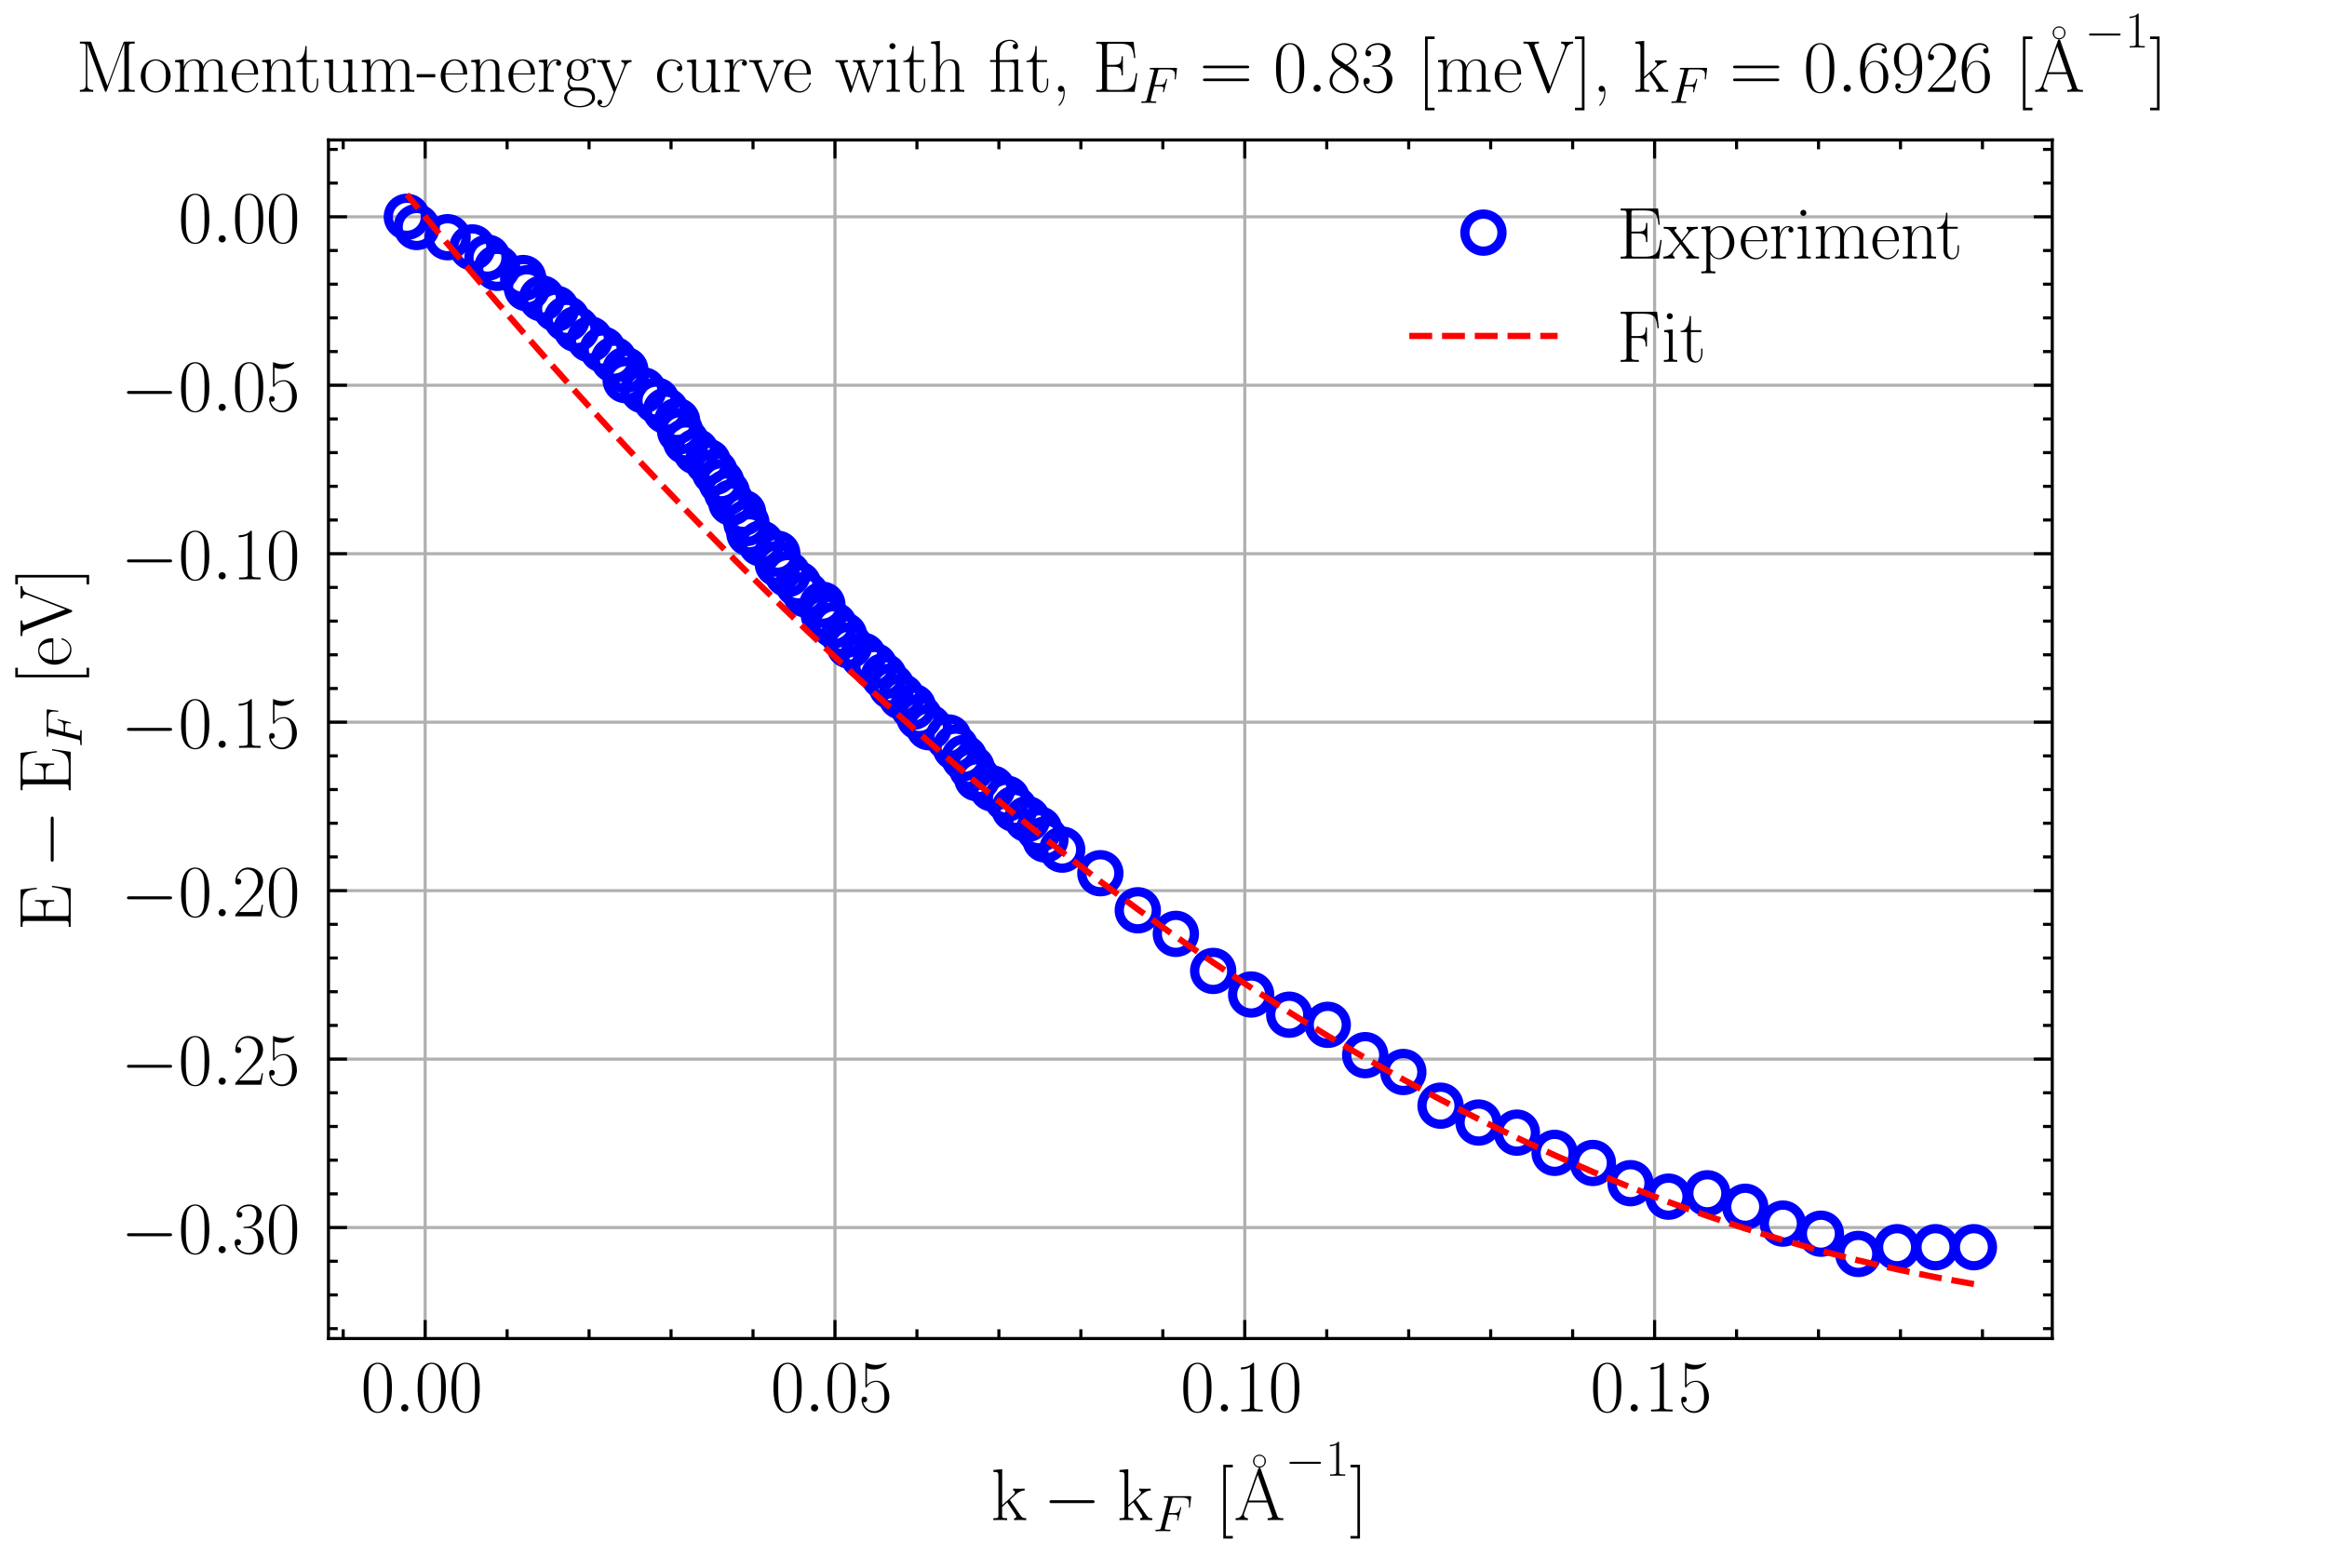 <?xml version="1.0" encoding="utf-8" standalone="no"?>
<!DOCTYPE svg PUBLIC "-//W3C//DTD SVG 1.1//EN"
  "http://www.w3.org/Graphics/SVG/1.1/DTD/svg11.dtd">
<!-- Created with matplotlib (https://matplotlib.org/) -->
<svg height="253.814pt" version="1.1" viewBox="0 0 376.63 253.814" width="376.63pt" xmlns="http://www.w3.org/2000/svg" xmlns:xlink="http://www.w3.org/1999/xlink">
 <defs>
  <style type="text/css">
*{stroke-linecap:butt;stroke-linejoin:round;}
  </style>
 </defs>
 <g id="figure_1">
  <g id="patch_1">
   <path d="M 0 253.814 
L 376.63 253.814 
L 376.63 0 
L 0 0 
z
" style="fill:#ffffff;"/>
  </g>
  <g id="axes_1">
   <g id="patch_2">
    <path d="M 53.164 216.702 
L 332.164 216.702 
L 332.164 22.662 
L 53.164 22.662 
z
" style="fill:#ffffff;"/>
   </g>
   <g id="matplotlib.axis_1">
    <g id="xtick_1">
     <g id="line2d_1">
      <path clip-path="url(#p4b9d7ddaf0)" d="M 68.813 216.702 
L 68.813 22.662 
" style="fill:none;stroke:#b0b0b0;stroke-linecap:square;stroke-width:0.5;"/>
     </g>
     <g id="line2d_2">
      <defs>
       <path d="M 0 0 
L 0 -3 
" id="m0795c3a5e0" style="stroke:#000000;stroke-width:0.5;"/>
      </defs>
      <g>
       <use style="stroke:#000000;stroke-width:0.5;" x="68.813" xlink:href="#m0795c3a5e0" y="216.702"/>
      </g>
     </g>
     <g id="line2d_3">
      <defs>
       <path d="M 0 0 
L 0 3 
" id="mfb6e5e01ec" style="stroke:#000000;stroke-width:0.5;"/>
      </defs>
      <g>
       <use style="stroke:#000000;stroke-width:0.5;" x="68.813" xlink:href="#mfb6e5e01ec" y="22.662"/>
      </g>
     </g>
     <g id="text_1">
      <!-- $0.00$ -->
      <defs>
       <path d="M 42 31.844 
C 42 37.969 41.906 48.422 37.703 56.453 
C 34 63.484 28.094 66 22.906 66 
C 18.094 66 12 63.781 8.203 56.562 
C 4.203 49.016 3.797 39.672 3.797 31.844 
C 3.797 26.109 3.906 17.375 7 9.734 
C 11.297 -0.609 19 -2 22.906 -2 
C 27.5 -2 34.5 -0.109 38.594 9.438 
C 41.594 16.375 42 24.5 42 31.844 
z
M 22.906 -0.406 
C 16.5 -0.406 12.703 5.125 11.297 12.75 
C 10.203 18.688 10.203 27.328 10.203 32.953 
C 10.203 40.688 10.203 47.109 11.5 53.234 
C 13.406 61.781 19 64.391 22.906 64.391 
C 27 64.391 32.297 61.672 34.203 53.438 
C 35.5 47.719 35.594 40.984 35.594 32.953 
C 35.594 26.422 35.594 18.375 34.406 12.453 
C 32.297 1.5 26.406 -0.406 22.906 -0.406 
z
" id="CMR17-48"/>
       <path d="M 18.406 4.797 
C 18.406 7.688 16 9.688 13.594 9.688 
C 10.703 9.688 8.703 7.297 8.703 4.891 
C 8.703 2 11.094 0 13.5 0 
C 16.406 0 18.406 2.391 18.406 4.797 
z
" id="CMMI12-58"/>
      </defs>
      <g transform="translate(58.407 228.504)scale(0.12 -0.12)">
       <use transform="scale(0.996)" xlink:href="#CMR17-48"/>
       <use transform="translate(45.69 0)scale(0.996)" xlink:href="#CMMI12-58"/>
       <use transform="translate(72.788 0)scale(0.996)" xlink:href="#CMR17-48"/>
       <use transform="translate(118.478 0)scale(0.996)" xlink:href="#CMR17-48"/>
      </g>
     </g>
    </g>
    <g id="xtick_2">
     <g id="line2d_4">
      <path clip-path="url(#p4b9d7ddaf0)" d="M 135.142 216.702 
L 135.142 22.662 
" style="fill:none;stroke:#b0b0b0;stroke-linecap:square;stroke-width:0.5;"/>
     </g>
     <g id="line2d_5">
      <g>
       <use style="stroke:#000000;stroke-width:0.5;" x="135.142" xlink:href="#m0795c3a5e0" y="216.702"/>
      </g>
     </g>
     <g id="line2d_6">
      <g>
       <use style="stroke:#000000;stroke-width:0.5;" x="135.142" xlink:href="#mfb6e5e01ec" y="22.662"/>
      </g>
     </g>
     <g id="text_2">
      <!-- $0.05$ -->
      <defs>
       <path d="M 11.406 58.594 
C 12.406 58.188 16.5 56.891 20.703 56.891 
C 30 56.891 35.094 61.891 38 64.688 
C 38 65.484 38 66 37.406 66 
C 37.297 66 37.094 66 36.297 65.594 
C 32.797 64.094 28.703 63 23.703 63 
C 20.703 63 16.203 63.359 11.297 65.484 
C 10.203 66 10 66 9.906 66 
C 9.406 66 9.297 65.891 9.297 63.906 
L 9.297 34.859 
C 9.297 33.016 9.297 32.5 10.297 32.5 
C 10.797 32.5 11 32.703 11.5 33.422 
C 14.703 38.047 19.094 40 24.094 40 
C 27.594 40 35.094 37.734 35.094 20.203 
C 35.094 16.984 35.094 11.188 32.094 6.594 
C 29.594 2.484 25.703 0.391 21.406 0.391 
C 14.797 0.391 8.094 4.984 6.297 12.688 
C 6.703 12.594 7.5 12.391 7.906 12.391 
C 9.203 12.391 11.703 13.094 11.703 16.188 
C 11.703 18.891 9.797 20 7.906 20 
C 5.594 20 4.094 18.594 4.094 15.797 
C 4.094 7.094 11 -2 21.594 -2 
C 31.906 -2 41.703 6.891 41.703 19.797 
C 41.703 32.094 33.906 41.594 24.203 41.594 
C 19.094 41.594 14.797 39.688 11.406 36 
z
" id="CMR17-53"/>
      </defs>
      <g transform="translate(124.737 228.504)scale(0.12 -0.12)">
       <use transform="scale(0.996)" xlink:href="#CMR17-48"/>
       <use transform="translate(45.69 0)scale(0.996)" xlink:href="#CMMI12-58"/>
       <use transform="translate(72.788 0)scale(0.996)" xlink:href="#CMR17-48"/>
       <use transform="translate(118.478 0)scale(0.996)" xlink:href="#CMR17-53"/>
      </g>
     </g>
    </g>
    <g id="xtick_3">
     <g id="line2d_7">
      <path clip-path="url(#p4b9d7ddaf0)" d="M 201.471 216.702 
L 201.471 22.662 
" style="fill:none;stroke:#b0b0b0;stroke-linecap:square;stroke-width:0.5;"/>
     </g>
     <g id="line2d_8">
      <g>
       <use style="stroke:#000000;stroke-width:0.5;" x="201.471" xlink:href="#m0795c3a5e0" y="216.702"/>
      </g>
     </g>
     <g id="line2d_9">
      <g>
       <use style="stroke:#000000;stroke-width:0.5;" x="201.471" xlink:href="#mfb6e5e01ec" y="22.662"/>
      </g>
     </g>
     <g id="text_3">
      <!-- $0.10$ -->
      <defs>
       <path d="M 26.594 63.797 
C 26.594 65.891 26.5 66 25.094 66 
C 21.203 61.359 15.297 59.891 9.703 59.688 
C 9.406 59.688 8.906 59.688 8.797 59.5 
C 8.703 59.297 8.703 59.094 8.703 57 
C 11.797 57 17 57.594 21 59.984 
L 21 7.297 
C 21 3.797 20.797 2.594 12.203 2.594 
L 9.203 2.594 
L 9.203 0 
C 14 0.094 19 0.188 23.797 0.188 
C 28.594 0.188 33.594 0.094 38.406 0 
L 38.406 2.594 
L 35.406 2.594 
C 26.797 2.594 26.594 3.688 26.594 7.297 
z
" id="CMR17-49"/>
      </defs>
      <g transform="translate(191.066 228.504)scale(0.12 -0.12)">
       <use transform="scale(0.996)" xlink:href="#CMR17-48"/>
       <use transform="translate(45.69 0)scale(0.996)" xlink:href="#CMMI12-58"/>
       <use transform="translate(72.788 0)scale(0.996)" xlink:href="#CMR17-49"/>
       <use transform="translate(118.478 0)scale(0.996)" xlink:href="#CMR17-48"/>
      </g>
     </g>
    </g>
    <g id="xtick_4">
     <g id="line2d_10">
      <path clip-path="url(#p4b9d7ddaf0)" d="M 267.8 216.702 
L 267.8 22.662 
" style="fill:none;stroke:#b0b0b0;stroke-linecap:square;stroke-width:0.5;"/>
     </g>
     <g id="line2d_11">
      <g>
       <use style="stroke:#000000;stroke-width:0.5;" x="267.8" xlink:href="#m0795c3a5e0" y="216.702"/>
      </g>
     </g>
     <g id="line2d_12">
      <g>
       <use style="stroke:#000000;stroke-width:0.5;" x="267.8" xlink:href="#mfb6e5e01ec" y="22.662"/>
      </g>
     </g>
     <g id="text_4">
      <!-- $0.15$ -->
      <g transform="translate(257.395 228.504)scale(0.12 -0.12)">
       <use transform="scale(0.996)" xlink:href="#CMR17-48"/>
       <use transform="translate(45.69 0)scale(0.996)" xlink:href="#CMMI12-58"/>
       <use transform="translate(72.788 0)scale(0.996)" xlink:href="#CMR17-49"/>
       <use transform="translate(118.478 0)scale(0.996)" xlink:href="#CMR17-53"/>
      </g>
     </g>
    </g>
    <g id="xtick_5">
     <g id="line2d_13">
      <defs>
       <path d="M 0 0 
L 0 -1.5 
" id="m8b2656a32b" style="stroke:#000000;stroke-width:0.5;"/>
      </defs>
      <g>
       <use style="stroke:#000000;stroke-width:0.5;" x="55.547" xlink:href="#m8b2656a32b" y="216.702"/>
      </g>
     </g>
     <g id="line2d_14">
      <defs>
       <path d="M 0 0 
L 0 1.5 
" id="m0ac36e9b40" style="stroke:#000000;stroke-width:0.5;"/>
      </defs>
      <g>
       <use style="stroke:#000000;stroke-width:0.5;" x="55.547" xlink:href="#m0ac36e9b40" y="22.662"/>
      </g>
     </g>
    </g>
    <g id="xtick_6">
     <g id="line2d_15">
      <g>
       <use style="stroke:#000000;stroke-width:0.5;" x="82.078" xlink:href="#m8b2656a32b" y="216.702"/>
      </g>
     </g>
     <g id="line2d_16">
      <g>
       <use style="stroke:#000000;stroke-width:0.5;" x="82.078" xlink:href="#m0ac36e9b40" y="22.662"/>
      </g>
     </g>
    </g>
    <g id="xtick_7">
     <g id="line2d_17">
      <g>
       <use style="stroke:#000000;stroke-width:0.5;" x="95.344" xlink:href="#m8b2656a32b" y="216.702"/>
      </g>
     </g>
     <g id="line2d_18">
      <g>
       <use style="stroke:#000000;stroke-width:0.5;" x="95.344" xlink:href="#m0ac36e9b40" y="22.662"/>
      </g>
     </g>
    </g>
    <g id="xtick_8">
     <g id="line2d_19">
      <g>
       <use style="stroke:#000000;stroke-width:0.5;" x="108.61" xlink:href="#m8b2656a32b" y="216.702"/>
      </g>
     </g>
     <g id="line2d_20">
      <g>
       <use style="stroke:#000000;stroke-width:0.5;" x="108.61" xlink:href="#m0ac36e9b40" y="22.662"/>
      </g>
     </g>
    </g>
    <g id="xtick_9">
     <g id="line2d_21">
      <g>
       <use style="stroke:#000000;stroke-width:0.5;" x="121.876" xlink:href="#m8b2656a32b" y="216.702"/>
      </g>
     </g>
     <g id="line2d_22">
      <g>
       <use style="stroke:#000000;stroke-width:0.5;" x="121.876" xlink:href="#m0ac36e9b40" y="22.662"/>
      </g>
     </g>
    </g>
    <g id="xtick_10">
     <g id="line2d_23">
      <g>
       <use style="stroke:#000000;stroke-width:0.5;" x="148.408" xlink:href="#m8b2656a32b" y="216.702"/>
      </g>
     </g>
     <g id="line2d_24">
      <g>
       <use style="stroke:#000000;stroke-width:0.5;" x="148.408" xlink:href="#m0ac36e9b40" y="22.662"/>
      </g>
     </g>
    </g>
    <g id="xtick_11">
     <g id="line2d_25">
      <g>
       <use style="stroke:#000000;stroke-width:0.5;" x="161.674" xlink:href="#m8b2656a32b" y="216.702"/>
      </g>
     </g>
     <g id="line2d_26">
      <g>
       <use style="stroke:#000000;stroke-width:0.5;" x="161.674" xlink:href="#m0ac36e9b40" y="22.662"/>
      </g>
     </g>
    </g>
    <g id="xtick_12">
     <g id="line2d_27">
      <g>
       <use style="stroke:#000000;stroke-width:0.5;" x="174.939" xlink:href="#m8b2656a32b" y="216.702"/>
      </g>
     </g>
     <g id="line2d_28">
      <g>
       <use style="stroke:#000000;stroke-width:0.5;" x="174.939" xlink:href="#m0ac36e9b40" y="22.662"/>
      </g>
     </g>
    </g>
    <g id="xtick_13">
     <g id="line2d_29">
      <g>
       <use style="stroke:#000000;stroke-width:0.5;" x="188.205" xlink:href="#m8b2656a32b" y="216.702"/>
      </g>
     </g>
     <g id="line2d_30">
      <g>
       <use style="stroke:#000000;stroke-width:0.5;" x="188.205" xlink:href="#m0ac36e9b40" y="22.662"/>
      </g>
     </g>
    </g>
    <g id="xtick_14">
     <g id="line2d_31">
      <g>
       <use style="stroke:#000000;stroke-width:0.5;" x="214.737" xlink:href="#m8b2656a32b" y="216.702"/>
      </g>
     </g>
     <g id="line2d_32">
      <g>
       <use style="stroke:#000000;stroke-width:0.5;" x="214.737" xlink:href="#m0ac36e9b40" y="22.662"/>
      </g>
     </g>
    </g>
    <g id="xtick_15">
     <g id="line2d_33">
      <g>
       <use style="stroke:#000000;stroke-width:0.5;" x="228.003" xlink:href="#m8b2656a32b" y="216.702"/>
      </g>
     </g>
     <g id="line2d_34">
      <g>
       <use style="stroke:#000000;stroke-width:0.5;" x="228.003" xlink:href="#m0ac36e9b40" y="22.662"/>
      </g>
     </g>
    </g>
    <g id="xtick_16">
     <g id="line2d_35">
      <g>
       <use style="stroke:#000000;stroke-width:0.5;" x="241.269" xlink:href="#m8b2656a32b" y="216.702"/>
      </g>
     </g>
     <g id="line2d_36">
      <g>
       <use style="stroke:#000000;stroke-width:0.5;" x="241.269" xlink:href="#m0ac36e9b40" y="22.662"/>
      </g>
     </g>
    </g>
    <g id="xtick_17">
     <g id="line2d_37">
      <g>
       <use style="stroke:#000000;stroke-width:0.5;" x="254.534" xlink:href="#m8b2656a32b" y="216.702"/>
      </g>
     </g>
     <g id="line2d_38">
      <g>
       <use style="stroke:#000000;stroke-width:0.5;" x="254.534" xlink:href="#m0ac36e9b40" y="22.662"/>
      </g>
     </g>
    </g>
    <g id="xtick_18">
     <g id="line2d_39">
      <g>
       <use style="stroke:#000000;stroke-width:0.5;" x="281.066" xlink:href="#m8b2656a32b" y="216.702"/>
      </g>
     </g>
     <g id="line2d_40">
      <g>
       <use style="stroke:#000000;stroke-width:0.5;" x="281.066" xlink:href="#m0ac36e9b40" y="22.662"/>
      </g>
     </g>
    </g>
    <g id="xtick_19">
     <g id="line2d_41">
      <g>
       <use style="stroke:#000000;stroke-width:0.5;" x="294.332" xlink:href="#m8b2656a32b" y="216.702"/>
      </g>
     </g>
     <g id="line2d_42">
      <g>
       <use style="stroke:#000000;stroke-width:0.5;" x="294.332" xlink:href="#m0ac36e9b40" y="22.662"/>
      </g>
     </g>
    </g>
    <g id="xtick_20">
     <g id="line2d_43">
      <g>
       <use style="stroke:#000000;stroke-width:0.5;" x="307.598" xlink:href="#m8b2656a32b" y="216.702"/>
      </g>
     </g>
     <g id="line2d_44">
      <g>
       <use style="stroke:#000000;stroke-width:0.5;" x="307.598" xlink:href="#m0ac36e9b40" y="22.662"/>
      </g>
     </g>
    </g>
    <g id="xtick_21">
     <g id="line2d_45">
      <g>
       <use style="stroke:#000000;stroke-width:0.5;" x="320.864" xlink:href="#m8b2656a32b" y="216.702"/>
      </g>
     </g>
     <g id="line2d_46">
      <g>
       <use style="stroke:#000000;stroke-width:0.5;" x="320.864" xlink:href="#m0ac36e9b40" y="22.662"/>
      </g>
     </g>
    </g>
    <g id="text_5">
     <!-- $\mathrm{k} - \mathrm{k}_F$ [$\mathrm{\AA}^{-1}$] -->
     <defs>
      <path d="M 26.094 26.234 
C 26 26.438 25.5 27.031 25.5 27.328 
C 25.5 27.531 32.594 33.984 33.5 34.781 
C 39.203 39.562 42.797 40.047 45.406 40.156 
L 45.406 42.734 
C 44.797 42.734 44.594 42.734 44.5 42.641 
L 39.594 42.531 
C 36.797 42.531 32.5 42.531 29.797 42.734 
L 29.797 40.156 
C 31.203 40.047 32.203 39.266 32.203 37.859 
C 32.203 35.875 30.203 33.984 30.094 33.984 
L 15 20.281 
L 15 69 
L 3.094 67.891 
L 3.094 65.297 
C 9 65.297 9.906 64.703 9.906 59.922 
L 9.906 6.859 
C 9.906 3.094 9.5 2.594 3.094 2.594 
L 3.094 0 
C 5.5 0.188 9.906 0.188 12.406 0.188 
C 14.906 0.188 19.297 0.188 21.703 0 
L 21.703 2.594 
C 15.297 2.594 14.906 2.984 14.906 6.859 
L 14.906 17.797 
L 21.797 24.062 
L 31.906 9.156 
C 33.094 7.359 34.094 5.969 34.094 4.672 
C 34.094 2.891 32.297 2.594 31.094 2.594 
L 31.094 0 
C 33.5 0.188 37.797 0.188 40.297 0.188 
C 42.094 0.188 45.797 0.094 47.5 0 
L 47.5 2.594 
C 42.797 2.594 41.703 3.484 38.703 7.859 
z
" id="CMR17-107"/>
      <path d="M 65.906 23 
C 67.594 23 69.406 23 69.406 25 
C 69.406 27 67.594 27 65.906 27 
L 11.797 27 
C 10.094 27 8.297 27 8.297 25 
C 8.297 23 10.094 23 11.797 23 
z
" id="CMSY10-0"/>
      <path d="M 29.703 32.094 
L 39.297 32.094 
C 46.906 32.094 47.5 30.422 47.5 27.562 
C 47.5 26.297 47.297 24.922 46.797 22.75 
C 46.594 22.359 46.5 21.859 46.5 21.672 
C 46.5 20.984 46.906 20.594 47.594 20.594 
C 48.406 20.594 48.5 20.984 48.906 22.562 
L 54.703 45.766 
C 54.703 46.172 54.406 46.766 53.703 46.766 
C 52.797 46.766 52.703 46.375 52.297 44.656 
C 50.203 37.109 48.203 35 39.5 35 
L 30.406 35 
L 36.906 61.062 
C 37.797 64.594 38 64.891 42.094 64.891 
L 55.5 64.891 
C 68 64.891 69.797 61.172 69.797 54.016 
C 69.797 53.422 69.797 51.203 69.5 48.578 
C 69.406 48.188 69.203 46.875 69.203 46.469 
C 69.203 45.656 69.703 45.359 70.297 45.359 
C 71 45.359 71.406 45.766 71.594 47.578 
L 73.703 65.188 
C 73.703 65.484 73.906 66.484 73.906 66.688 
C 73.906 67.797 73 67.797 71.203 67.797 
L 23.797 67.797 
C 21.906 67.797 20.906 67.797 20.906 65.984 
C 20.906 64.891 21.594 64.891 23.297 64.891 
C 29.5 64.891 29.5 64.188 29.5 63.078 
C 29.5 62.578 29.406 62.172 29.094 61.062 
L 15.594 7.312 
C 14.703 3.875 14.5 2.891 7.5 2.891 
C 5.594 2.891 4.594 2.891 4.594 1.094 
C 4.594 0 5.5 0 6.094 0 
C 8 0 10 0.188 11.906 0.188 
L 24.906 0.188 
C 27.094 0.188 29.5 0 31.703 0 
C 32.594 0 33.797 0 33.797 1.797 
C 33.797 2.891 33.203 2.891 31 2.891 
C 23.094 2.891 22.906 3.578 22.906 5.062 
C 22.906 5.547 23.094 6.328 23.297 7.016 
z
" id="CMMI12-70"/>
      <path d="M 23.5 -25 
L 23.5 -21.5 
L 14.094 -21.5 
L 14.094 71.484 
L 23.5 71.484 
L 23.5 75 
L 10.594 75 
L 10.594 -25 
z
" id="CMR17-91"/>
      <path d="M 43.297 62.188 
C 43.297 67.188 39.297 71 34.594 71 
C 29.906 71 25.906 67.188 25.906 62.188 
C 25.906 57.188 29.906 53.391 34.594 53.391 
C 39.297 53.391 43.297 57.188 43.297 62.188 
z
M 34.594 55 
C 30.406 55 27.703 57.594 27.703 62.188 
C 27.703 66.891 30.5 69.391 34.594 69.391 
C 38.797 69.391 41.5 66.797 41.5 62.188 
C 41.5 57.5 38.703 55 34.594 55 
z
" id="CMR17-23"/>
      <path d="M 36.297 69.391 
C 35.797 70.688 35.594 71 34.594 71 
C 33.594 71 33.406 70.688 32.906 69.391 
L 11.703 9.062 
C 9.797 3.688 5.797 2.594 2.297 2.594 
L 2.297 0 
C 4.094 0.188 8.094 0.188 10 0.188 
C 12.5 0.188 16.5 0.188 18.906 0 
L 18.906 2.594 
C 14.203 2.797 13.5 5.969 13.5 7.172 
C 13.5 8.062 13.703 8.562 13.906 9.156 
L 19.203 24 
L 45.406 24 
L 51.406 7.078 
C 51.906 5.875 51.906 5.672 51.906 5.281 
C 51.906 2.594 47.594 2.594 45.703 2.594 
L 45.703 0 
C 48.594 0.188 53.797 0.188 56.906 0.188 
C 59.5 0.188 64.5 0.188 66.906 0 
L 66.906 2.594 
C 61.594 2.594 59.797 2.594 58.5 6.281 
z
M 32.297 61.312 
L 44.5 26.594 
L 20.094 26.594 
z
" id="CMR17-65"/>
      <path d="M 14.297 75 
L 1.406 75 
L 1.406 71.484 
L 10.797 71.484 
L 10.797 -21.5 
L 1.406 -21.5 
L 1.406 -25 
L 14.297 -25 
z
" id="CMR17-93"/>
     </defs>
     <g transform="translate(160.414 247.89)scale(0.12 -0.12)">
      <use transform="translate(0 14.944)scale(0.996)" xlink:href="#CMR17-107"/>
      <use transform="translate(70.432 14.944)scale(0.996)" xlink:href="#CMSY10-0"/>
      <use transform="translate(170.059 14.944)scale(0.996)" xlink:href="#CMR17-107"/>
      <use transform="translate(218.352 0)scale(0.697)" xlink:href="#CMMI12-70"/>
      <use transform="translate(302.613 14.944)scale(0.996)" xlink:href="#CMR17-91"/>
      <use transform="translate(327.484 32.563)scale(0.996)" xlink:href="#CMR17-23"/>
      <use transform="translate(327.484 14.944)scale(0.996)" xlink:href="#CMR17-65"/>
      <use transform="translate(396.557 74.821)scale(0.697)" xlink:href="#CMSY10-0"/>
      <use transform="translate(450.798 74.821)scale(0.697)" xlink:href="#CMR17-49"/>
      <use transform="translate(483.279 14.944)scale(0.996)" xlink:href="#CMR17-93"/>
     </g>
    </g>
   </g>
   <g id="matplotlib.axis_2">
    <g id="ytick_1">
     <g id="line2d_47">
      <path clip-path="url(#p4b9d7ddaf0)" d="M 53.164 198.732 
L 332.164 198.732 
" style="fill:none;stroke:#b0b0b0;stroke-linecap:square;stroke-width:0.5;"/>
     </g>
     <g id="line2d_48">
      <defs>
       <path d="M 0 0 
L 3 0 
" id="m3c831e23ca" style="stroke:#000000;stroke-width:0.5;"/>
      </defs>
      <g>
       <use style="stroke:#000000;stroke-width:0.5;" x="53.164" xlink:href="#m3c831e23ca" y="198.732"/>
      </g>
     </g>
     <g id="line2d_49">
      <defs>
       <path d="M 0 0 
L -3 0 
" id="m136418d29c" style="stroke:#000000;stroke-width:0.5;"/>
      </defs>
      <g>
       <use style="stroke:#000000;stroke-width:0.5;" x="332.164" xlink:href="#m136418d29c" y="198.732"/>
      </g>
     </g>
     <g id="text_6">
      <!-- $-0.30$ -->
      <defs>
       <path d="M 22.094 34 
C 31 34 34.906 26.141 34.906 17.094 
C 34.906 5.031 28.5 0.391 22.703 0.391 
C 17.406 0.391 8.797 3.016 6.094 10.797 
C 6.594 10.594 7.094 10.594 7.594 10.594 
C 10 10.594 11.797 12.188 11.797 14.797 
C 11.797 17.688 9.594 19 7.594 19 
C 5.906 19 3.297 18.188 3.297 14.484 
C 3.297 5.234 12.297 -2 22.906 -2 
C 34 -2 42.5 6.75 42.5 16.984 
C 42.5 26.844 34.5 34 25 35.094 
C 32.594 36.672 39.906 43.375 39.906 52.391 
C 39.906 60.25 32 66 23 66 
C 13.906 66 5.906 60.344 5.906 52.297 
C 5.906 48.797 8.5 48.188 9.797 48.188 
C 11.906 48.188 13.703 49.484 13.703 52.094 
C 13.703 54.688 11.906 56 9.797 56 
C 9.406 56 8.906 56 8.5 55.797 
C 11.406 62.484 19.297 63.688 22.797 63.688 
C 26.297 63.688 32.906 61.969 32.906 52.297 
C 32.906 49.484 32.5 44.547 29.094 40.219 
C 26.094 36.391 22.703 36.188 19.406 35.891 
C 18.906 35.891 16.594 35.688 16.203 35.688 
C 15.5 35.594 15.094 35.5 15.094 34.797 
C 15.094 34.094 15.203 34 17.203 34 
z
" id="CMR17-51"/>
      </defs>
      <g transform="translate(19.555 202.883)scale(0.12 -0.12)">
       <use transform="scale(0.996)" xlink:href="#CMSY10-0"/>
       <use transform="translate(77.487 0)scale(0.996)" xlink:href="#CMR17-48"/>
       <use transform="translate(123.178 0)scale(0.996)" xlink:href="#CMMI12-58"/>
       <use transform="translate(150.275 0)scale(0.996)" xlink:href="#CMR17-51"/>
       <use transform="translate(195.966 0)scale(0.996)" xlink:href="#CMR17-48"/>
      </g>
     </g>
    </g>
    <g id="ytick_2">
     <g id="line2d_50">
      <path clip-path="url(#p4b9d7ddaf0)" d="M 53.164 171.46 
L 332.164 171.46 
" style="fill:none;stroke:#b0b0b0;stroke-linecap:square;stroke-width:0.5;"/>
     </g>
     <g id="line2d_51">
      <g>
       <use style="stroke:#000000;stroke-width:0.5;" x="53.164" xlink:href="#m3c831e23ca" y="171.46"/>
      </g>
     </g>
     <g id="line2d_52">
      <g>
       <use style="stroke:#000000;stroke-width:0.5;" x="332.164" xlink:href="#m136418d29c" y="171.46"/>
      </g>
     </g>
     <g id="text_7">
      <!-- $-0.25$ -->
      <defs>
       <path d="M 41.703 15.469 
L 39.906 15.469 
C 38.906 8.391 38.094 7.188 37.703 6.594 
C 37.203 5.797 30 5.797 28.594 5.797 
L 9.406 5.797 
C 13 9.688 20 16.766 28.5 24.938 
C 34.594 30.719 41.703 37.5 41.703 47.391 
C 41.703 59.188 32.297 66 21.797 66 
C 10.797 66 4.094 56.297 4.094 47.297 
C 4.094 43.391 7 42.891 8.203 42.891 
C 9.203 42.891 12.203 43.484 12.203 46.984 
C 12.203 50.094 9.594 51 8.203 51 
C 7.594 51 7 50.891 6.594 50.688 
C 8.5 59.188 14.297 63.391 20.406 63.391 
C 29.094 63.391 34.797 56.5 34.797 47.391 
C 34.797 38.703 29.703 31.219 24 24.734 
L 4.094 2.297 
L 4.094 0 
L 39.297 0 
z
" id="CMR17-50"/>
      </defs>
      <g transform="translate(19.555 175.611)scale(0.12 -0.12)">
       <use transform="scale(0.996)" xlink:href="#CMSY10-0"/>
       <use transform="translate(77.487 0)scale(0.996)" xlink:href="#CMR17-48"/>
       <use transform="translate(123.178 0)scale(0.996)" xlink:href="#CMMI12-58"/>
       <use transform="translate(150.275 0)scale(0.996)" xlink:href="#CMR17-50"/>
       <use transform="translate(195.966 0)scale(0.996)" xlink:href="#CMR17-53"/>
      </g>
     </g>
    </g>
    <g id="ytick_3">
     <g id="line2d_53">
      <path clip-path="url(#p4b9d7ddaf0)" d="M 53.164 144.188 
L 332.164 144.188 
" style="fill:none;stroke:#b0b0b0;stroke-linecap:square;stroke-width:0.5;"/>
     </g>
     <g id="line2d_54">
      <g>
       <use style="stroke:#000000;stroke-width:0.5;" x="53.164" xlink:href="#m3c831e23ca" y="144.188"/>
      </g>
     </g>
     <g id="line2d_55">
      <g>
       <use style="stroke:#000000;stroke-width:0.5;" x="332.164" xlink:href="#m136418d29c" y="144.188"/>
      </g>
     </g>
     <g id="text_8">
      <!-- $-0.20$ -->
      <g transform="translate(19.555 148.339)scale(0.12 -0.12)">
       <use transform="scale(0.996)" xlink:href="#CMSY10-0"/>
       <use transform="translate(77.487 0)scale(0.996)" xlink:href="#CMR17-48"/>
       <use transform="translate(123.178 0)scale(0.996)" xlink:href="#CMMI12-58"/>
       <use transform="translate(150.275 0)scale(0.996)" xlink:href="#CMR17-50"/>
       <use transform="translate(195.966 0)scale(0.996)" xlink:href="#CMR17-48"/>
      </g>
     </g>
    </g>
    <g id="ytick_4">
     <g id="line2d_56">
      <path clip-path="url(#p4b9d7ddaf0)" d="M 53.164 116.915 
L 332.164 116.915 
" style="fill:none;stroke:#b0b0b0;stroke-linecap:square;stroke-width:0.5;"/>
     </g>
     <g id="line2d_57">
      <g>
       <use style="stroke:#000000;stroke-width:0.5;" x="53.164" xlink:href="#m3c831e23ca" y="116.915"/>
      </g>
     </g>
     <g id="line2d_58">
      <g>
       <use style="stroke:#000000;stroke-width:0.5;" x="332.164" xlink:href="#m136418d29c" y="116.915"/>
      </g>
     </g>
     <g id="text_9">
      <!-- $-0.15$ -->
      <g transform="translate(19.555 121.066)scale(0.12 -0.12)">
       <use transform="scale(0.996)" xlink:href="#CMSY10-0"/>
       <use transform="translate(77.487 0)scale(0.996)" xlink:href="#CMR17-48"/>
       <use transform="translate(123.178 0)scale(0.996)" xlink:href="#CMMI12-58"/>
       <use transform="translate(150.275 0)scale(0.996)" xlink:href="#CMR17-49"/>
       <use transform="translate(195.966 0)scale(0.996)" xlink:href="#CMR17-53"/>
      </g>
     </g>
    </g>
    <g id="ytick_5">
     <g id="line2d_59">
      <path clip-path="url(#p4b9d7ddaf0)" d="M 53.164 89.643 
L 332.164 89.643 
" style="fill:none;stroke:#b0b0b0;stroke-linecap:square;stroke-width:0.5;"/>
     </g>
     <g id="line2d_60">
      <g>
       <use style="stroke:#000000;stroke-width:0.5;" x="53.164" xlink:href="#m3c831e23ca" y="89.643"/>
      </g>
     </g>
     <g id="line2d_61">
      <g>
       <use style="stroke:#000000;stroke-width:0.5;" x="332.164" xlink:href="#m136418d29c" y="89.643"/>
      </g>
     </g>
     <g id="text_10">
      <!-- $-0.10$ -->
      <g transform="translate(19.555 93.794)scale(0.12 -0.12)">
       <use transform="scale(0.996)" xlink:href="#CMSY10-0"/>
       <use transform="translate(77.487 0)scale(0.996)" xlink:href="#CMR17-48"/>
       <use transform="translate(123.178 0)scale(0.996)" xlink:href="#CMMI12-58"/>
       <use transform="translate(150.275 0)scale(0.996)" xlink:href="#CMR17-49"/>
       <use transform="translate(195.966 0)scale(0.996)" xlink:href="#CMR17-48"/>
      </g>
     </g>
    </g>
    <g id="ytick_6">
     <g id="line2d_62">
      <path clip-path="url(#p4b9d7ddaf0)" d="M 53.164 62.371 
L 332.164 62.371 
" style="fill:none;stroke:#b0b0b0;stroke-linecap:square;stroke-width:0.5;"/>
     </g>
     <g id="line2d_63">
      <g>
       <use style="stroke:#000000;stroke-width:0.5;" x="53.164" xlink:href="#m3c831e23ca" y="62.371"/>
      </g>
     </g>
     <g id="line2d_64">
      <g>
       <use style="stroke:#000000;stroke-width:0.5;" x="332.164" xlink:href="#m136418d29c" y="62.371"/>
      </g>
     </g>
     <g id="text_11">
      <!-- $-0.05$ -->
      <g transform="translate(19.555 66.522)scale(0.12 -0.12)">
       <use transform="scale(0.996)" xlink:href="#CMSY10-0"/>
       <use transform="translate(77.487 0)scale(0.996)" xlink:href="#CMR17-48"/>
       <use transform="translate(123.178 0)scale(0.996)" xlink:href="#CMMI12-58"/>
       <use transform="translate(150.275 0)scale(0.996)" xlink:href="#CMR17-48"/>
       <use transform="translate(195.966 0)scale(0.996)" xlink:href="#CMR17-53"/>
      </g>
     </g>
    </g>
    <g id="ytick_7">
     <g id="line2d_65">
      <path clip-path="url(#p4b9d7ddaf0)" d="M 53.164 35.098 
L 332.164 35.098 
" style="fill:none;stroke:#b0b0b0;stroke-linecap:square;stroke-width:0.5;"/>
     </g>
     <g id="line2d_66">
      <g>
       <use style="stroke:#000000;stroke-width:0.5;" x="53.164" xlink:href="#m3c831e23ca" y="35.098"/>
      </g>
     </g>
     <g id="line2d_67">
      <g>
       <use style="stroke:#000000;stroke-width:0.5;" x="332.164" xlink:href="#m136418d29c" y="35.098"/>
      </g>
     </g>
     <g id="text_12">
      <!-- $0.00$ -->
      <g transform="translate(28.854 39.249)scale(0.12 -0.12)">
       <use transform="scale(0.996)" xlink:href="#CMR17-48"/>
       <use transform="translate(45.69 0)scale(0.996)" xlink:href="#CMMI12-58"/>
       <use transform="translate(72.788 0)scale(0.996)" xlink:href="#CMR17-48"/>
       <use transform="translate(118.478 0)scale(0.996)" xlink:href="#CMR17-48"/>
      </g>
     </g>
    </g>
    <g id="ytick_8">
     <g id="line2d_68">
      <defs>
       <path d="M 0 0 
L 1.5 0 
" id="m2b10053fde" style="stroke:#000000;stroke-width:0.5;"/>
      </defs>
      <g>
       <use style="stroke:#000000;stroke-width:0.5;" x="53.164" xlink:href="#m2b10053fde" y="215.096"/>
      </g>
     </g>
     <g id="line2d_69">
      <defs>
       <path d="M 0 0 
L -1.5 0 
" id="me5380354d7" style="stroke:#000000;stroke-width:0.5;"/>
      </defs>
      <g>
       <use style="stroke:#000000;stroke-width:0.5;" x="332.164" xlink:href="#me5380354d7" y="215.096"/>
      </g>
     </g>
    </g>
    <g id="ytick_9">
     <g id="line2d_70">
      <g>
       <use style="stroke:#000000;stroke-width:0.5;" x="53.164" xlink:href="#m2b10053fde" y="209.641"/>
      </g>
     </g>
     <g id="line2d_71">
      <g>
       <use style="stroke:#000000;stroke-width:0.5;" x="332.164" xlink:href="#me5380354d7" y="209.641"/>
      </g>
     </g>
    </g>
    <g id="ytick_10">
     <g id="line2d_72">
      <g>
       <use style="stroke:#000000;stroke-width:0.5;" x="53.164" xlink:href="#m2b10053fde" y="204.187"/>
      </g>
     </g>
     <g id="line2d_73">
      <g>
       <use style="stroke:#000000;stroke-width:0.5;" x="332.164" xlink:href="#me5380354d7" y="204.187"/>
      </g>
     </g>
    </g>
    <g id="ytick_11">
     <g id="line2d_74">
      <g>
       <use style="stroke:#000000;stroke-width:0.5;" x="53.164" xlink:href="#m2b10053fde" y="193.278"/>
      </g>
     </g>
     <g id="line2d_75">
      <g>
       <use style="stroke:#000000;stroke-width:0.5;" x="332.164" xlink:href="#me5380354d7" y="193.278"/>
      </g>
     </g>
    </g>
    <g id="ytick_12">
     <g id="line2d_76">
      <g>
       <use style="stroke:#000000;stroke-width:0.5;" x="53.164" xlink:href="#m2b10053fde" y="187.823"/>
      </g>
     </g>
     <g id="line2d_77">
      <g>
       <use style="stroke:#000000;stroke-width:0.5;" x="332.164" xlink:href="#me5380354d7" y="187.823"/>
      </g>
     </g>
    </g>
    <g id="ytick_13">
     <g id="line2d_78">
      <g>
       <use style="stroke:#000000;stroke-width:0.5;" x="53.164" xlink:href="#m2b10053fde" y="182.369"/>
      </g>
     </g>
     <g id="line2d_79">
      <g>
       <use style="stroke:#000000;stroke-width:0.5;" x="332.164" xlink:href="#me5380354d7" y="182.369"/>
      </g>
     </g>
    </g>
    <g id="ytick_14">
     <g id="line2d_80">
      <g>
       <use style="stroke:#000000;stroke-width:0.5;" x="53.164" xlink:href="#m2b10053fde" y="176.914"/>
      </g>
     </g>
     <g id="line2d_81">
      <g>
       <use style="stroke:#000000;stroke-width:0.5;" x="332.164" xlink:href="#me5380354d7" y="176.914"/>
      </g>
     </g>
    </g>
    <g id="ytick_15">
     <g id="line2d_82">
      <g>
       <use style="stroke:#000000;stroke-width:0.5;" x="53.164" xlink:href="#m2b10053fde" y="166.005"/>
      </g>
     </g>
     <g id="line2d_83">
      <g>
       <use style="stroke:#000000;stroke-width:0.5;" x="332.164" xlink:href="#me5380354d7" y="166.005"/>
      </g>
     </g>
    </g>
    <g id="ytick_16">
     <g id="line2d_84">
      <g>
       <use style="stroke:#000000;stroke-width:0.5;" x="53.164" xlink:href="#m2b10053fde" y="160.551"/>
      </g>
     </g>
     <g id="line2d_85">
      <g>
       <use style="stroke:#000000;stroke-width:0.5;" x="332.164" xlink:href="#me5380354d7" y="160.551"/>
      </g>
     </g>
    </g>
    <g id="ytick_17">
     <g id="line2d_86">
      <g>
       <use style="stroke:#000000;stroke-width:0.5;" x="53.164" xlink:href="#m2b10053fde" y="155.097"/>
      </g>
     </g>
     <g id="line2d_87">
      <g>
       <use style="stroke:#000000;stroke-width:0.5;" x="332.164" xlink:href="#me5380354d7" y="155.097"/>
      </g>
     </g>
    </g>
    <g id="ytick_18">
     <g id="line2d_88">
      <g>
       <use style="stroke:#000000;stroke-width:0.5;" x="53.164" xlink:href="#m2b10053fde" y="149.642"/>
      </g>
     </g>
     <g id="line2d_89">
      <g>
       <use style="stroke:#000000;stroke-width:0.5;" x="332.164" xlink:href="#me5380354d7" y="149.642"/>
      </g>
     </g>
    </g>
    <g id="ytick_19">
     <g id="line2d_90">
      <g>
       <use style="stroke:#000000;stroke-width:0.5;" x="53.164" xlink:href="#m2b10053fde" y="138.733"/>
      </g>
     </g>
     <g id="line2d_91">
      <g>
       <use style="stroke:#000000;stroke-width:0.5;" x="332.164" xlink:href="#me5380354d7" y="138.733"/>
      </g>
     </g>
    </g>
    <g id="ytick_20">
     <g id="line2d_92">
      <g>
       <use style="stroke:#000000;stroke-width:0.5;" x="53.164" xlink:href="#m2b10053fde" y="133.279"/>
      </g>
     </g>
     <g id="line2d_93">
      <g>
       <use style="stroke:#000000;stroke-width:0.5;" x="332.164" xlink:href="#me5380354d7" y="133.279"/>
      </g>
     </g>
    </g>
    <g id="ytick_21">
     <g id="line2d_94">
      <g>
       <use style="stroke:#000000;stroke-width:0.5;" x="53.164" xlink:href="#m2b10053fde" y="127.824"/>
      </g>
     </g>
     <g id="line2d_95">
      <g>
       <use style="stroke:#000000;stroke-width:0.5;" x="332.164" xlink:href="#me5380354d7" y="127.824"/>
      </g>
     </g>
    </g>
    <g id="ytick_22">
     <g id="line2d_96">
      <g>
       <use style="stroke:#000000;stroke-width:0.5;" x="53.164" xlink:href="#m2b10053fde" y="122.37"/>
      </g>
     </g>
     <g id="line2d_97">
      <g>
       <use style="stroke:#000000;stroke-width:0.5;" x="332.164" xlink:href="#me5380354d7" y="122.37"/>
      </g>
     </g>
    </g>
    <g id="ytick_23">
     <g id="line2d_98">
      <g>
       <use style="stroke:#000000;stroke-width:0.5;" x="53.164" xlink:href="#m2b10053fde" y="111.461"/>
      </g>
     </g>
     <g id="line2d_99">
      <g>
       <use style="stroke:#000000;stroke-width:0.5;" x="332.164" xlink:href="#me5380354d7" y="111.461"/>
      </g>
     </g>
    </g>
    <g id="ytick_24">
     <g id="line2d_100">
      <g>
       <use style="stroke:#000000;stroke-width:0.5;" x="53.164" xlink:href="#m2b10053fde" y="106.006"/>
      </g>
     </g>
     <g id="line2d_101">
      <g>
       <use style="stroke:#000000;stroke-width:0.5;" x="332.164" xlink:href="#me5380354d7" y="106.006"/>
      </g>
     </g>
    </g>
    <g id="ytick_25">
     <g id="line2d_102">
      <g>
       <use style="stroke:#000000;stroke-width:0.5;" x="53.164" xlink:href="#m2b10053fde" y="100.552"/>
      </g>
     </g>
     <g id="line2d_103">
      <g>
       <use style="stroke:#000000;stroke-width:0.5;" x="332.164" xlink:href="#me5380354d7" y="100.552"/>
      </g>
     </g>
    </g>
    <g id="ytick_26">
     <g id="line2d_104">
      <g>
       <use style="stroke:#000000;stroke-width:0.5;" x="53.164" xlink:href="#m2b10053fde" y="95.097"/>
      </g>
     </g>
     <g id="line2d_105">
      <g>
       <use style="stroke:#000000;stroke-width:0.5;" x="332.164" xlink:href="#me5380354d7" y="95.097"/>
      </g>
     </g>
    </g>
    <g id="ytick_27">
     <g id="line2d_106">
      <g>
       <use style="stroke:#000000;stroke-width:0.5;" x="53.164" xlink:href="#m2b10053fde" y="84.188"/>
      </g>
     </g>
     <g id="line2d_107">
      <g>
       <use style="stroke:#000000;stroke-width:0.5;" x="332.164" xlink:href="#me5380354d7" y="84.188"/>
      </g>
     </g>
    </g>
    <g id="ytick_28">
     <g id="line2d_108">
      <g>
       <use style="stroke:#000000;stroke-width:0.5;" x="53.164" xlink:href="#m2b10053fde" y="78.734"/>
      </g>
     </g>
     <g id="line2d_109">
      <g>
       <use style="stroke:#000000;stroke-width:0.5;" x="332.164" xlink:href="#me5380354d7" y="78.734"/>
      </g>
     </g>
    </g>
    <g id="ytick_29">
     <g id="line2d_110">
      <g>
       <use style="stroke:#000000;stroke-width:0.5;" x="53.164" xlink:href="#m2b10053fde" y="73.279"/>
      </g>
     </g>
     <g id="line2d_111">
      <g>
       <use style="stroke:#000000;stroke-width:0.5;" x="332.164" xlink:href="#me5380354d7" y="73.279"/>
      </g>
     </g>
    </g>
    <g id="ytick_30">
     <g id="line2d_112">
      <g>
       <use style="stroke:#000000;stroke-width:0.5;" x="53.164" xlink:href="#m2b10053fde" y="67.825"/>
      </g>
     </g>
     <g id="line2d_113">
      <g>
       <use style="stroke:#000000;stroke-width:0.5;" x="332.164" xlink:href="#me5380354d7" y="67.825"/>
      </g>
     </g>
    </g>
    <g id="ytick_31">
     <g id="line2d_114">
      <g>
       <use style="stroke:#000000;stroke-width:0.5;" x="53.164" xlink:href="#m2b10053fde" y="56.916"/>
      </g>
     </g>
     <g id="line2d_115">
      <g>
       <use style="stroke:#000000;stroke-width:0.5;" x="332.164" xlink:href="#me5380354d7" y="56.916"/>
      </g>
     </g>
    </g>
    <g id="ytick_32">
     <g id="line2d_116">
      <g>
       <use style="stroke:#000000;stroke-width:0.5;" x="53.164" xlink:href="#m2b10053fde" y="51.462"/>
      </g>
     </g>
     <g id="line2d_117">
      <g>
       <use style="stroke:#000000;stroke-width:0.5;" x="332.164" xlink:href="#me5380354d7" y="51.462"/>
      </g>
     </g>
    </g>
    <g id="ytick_33">
     <g id="line2d_118">
      <g>
       <use style="stroke:#000000;stroke-width:0.5;" x="53.164" xlink:href="#m2b10053fde" y="46.007"/>
      </g>
     </g>
     <g id="line2d_119">
      <g>
       <use style="stroke:#000000;stroke-width:0.5;" x="332.164" xlink:href="#me5380354d7" y="46.007"/>
      </g>
     </g>
    </g>
    <g id="ytick_34">
     <g id="line2d_120">
      <g>
       <use style="stroke:#000000;stroke-width:0.5;" x="53.164" xlink:href="#m2b10053fde" y="40.553"/>
      </g>
     </g>
     <g id="line2d_121">
      <g>
       <use style="stroke:#000000;stroke-width:0.5;" x="332.164" xlink:href="#me5380354d7" y="40.553"/>
      </g>
     </g>
    </g>
    <g id="ytick_35">
     <g id="line2d_122">
      <g>
       <use style="stroke:#000000;stroke-width:0.5;" x="53.164" xlink:href="#m2b10053fde" y="29.644"/>
      </g>
     </g>
     <g id="line2d_123">
      <g>
       <use style="stroke:#000000;stroke-width:0.5;" x="332.164" xlink:href="#me5380354d7" y="29.644"/>
      </g>
     </g>
    </g>
    <g id="ytick_36">
     <g id="line2d_124">
      <g>
       <use style="stroke:#000000;stroke-width:0.5;" x="53.164" xlink:href="#m2b10053fde" y="24.189"/>
      </g>
     </g>
     <g id="line2d_125">
      <g>
       <use style="stroke:#000000;stroke-width:0.5;" x="332.164" xlink:href="#me5380354d7" y="24.189"/>
      </g>
     </g>
    </g>
    <g id="text_13">
     <!-- $\mathrm{E} - \mathrm{E}_F$ [eV] -->
     <defs>
      <path d="M 60.703 25.219 
L 58.906 25.219 
C 56.703 10.562 55.406 2.594 37.797 2.594 
L 23.906 2.594 
C 19.906 2.594 19.703 3.094 19.703 6.484 
L 19.703 34 
L 29.094 34 
C 38.5 34 39.406 30.609 39.406 22.328 
L 41.203 22.328 
L 41.203 48.219 
L 39.406 48.219 
C 39.406 39.969 38.5 36.594 29.094 36.594 
L 19.703 36.594 
L 19.703 61.312 
C 19.703 64.703 19.906 65.188 23.906 65.188 
L 37.594 65.188 
C 53.094 65.188 54.906 59.031 56.297 45.828 
L 58.094 45.828 
L 55.703 67.797 
L 5.094 67.797 
L 5.094 65.188 
C 12 65.188 13.094 65.188 13.094 60.719 
L 13.094 7.078 
C 13.094 2.594 12 2.594 5.094 2.594 
L 5.094 0 
L 57.094 0 
z
" id="CMR17-69"/>
      <path d="M 38.094 23.484 
C 38.5 23.891 38.5 24.094 38.5 25.094 
C 38.5 35.172 33.094 44 21.703 44 
C 11.094 44 2.703 33.984 2.703 21.781 
C 2.703 8.656 12.203 -1 22.797 -1 
C 34 -1 38.406 9.672 38.406 11.797 
C 38.406 12.5 37.797 12.5 37.594 12.5 
C 36.906 12.5 36.797 12.297 36.406 11.078 
C 34.203 4.219 28.703 0.797 23.5 0.797 
C 19.203 0.797 14.906 3.219 12.203 7.656 
C 9.094 12.797 9.094 18.75 9.094 23.484 
z
M 9.203 25 
C 9.906 39.234 17.594 42.391 21.594 42.391 
C 28.406 42.391 33 36.062 33.094 25 
z
" id="CMR17-101"/>
      <path d="M 59 58.781 
C 59.906 60.984 61.5 65.297 68.203 65.391 
L 68.203 68 
C 65.906 67.797 63.297 67.797 60.797 67.797 
C 58.406 67.797 54.297 67.797 52 68 
L 52 65.391 
C 57 65.094 57.203 61.594 57.203 60.984 
C 57.203 59.891 56.906 59.188 56.594 58.391 
L 36.906 7 
L 16.297 60.984 
C 16 61.688 15.797 62.188 15.797 62.688 
C 15.797 65.391 19.797 65.391 21.906 65.391 
L 21.906 68 
C 18.703 67.797 14 67.797 10.703 67.797 
C 8.094 67.797 3.406 67.797 1 68 
L 1 65.391 
C 6.797 65.391 7.906 65 9.094 61.797 
L 32.906 -0.406 
C 33.406 -1.812 33.5 -2 34.594 -2 
C 35.703 -2 35.797 -1.812 36.297 -0.406 
z
" id="CMR17-86"/>
     </defs>
     <g transform="translate(13.231 150.66)rotate(-90)scale(0.12 -0.12)">
      <use transform="translate(0 14.944)scale(0.996)" xlink:href="#CMR17-69"/>
      <use transform="translate(84.726 14.944)scale(0.996)" xlink:href="#CMSY10-0"/>
      <use transform="translate(184.352 14.944)scale(0.996)" xlink:href="#CMR17-69"/>
      <use transform="translate(246.938 0)scale(0.697)" xlink:href="#CMMI12-70"/>
      <use transform="translate(331.2 14.944)scale(0.996)" xlink:href="#CMR17-91"/>
      <use transform="translate(356.071 14.944)scale(0.996)" xlink:href="#CMR17-101"/>
      <use transform="translate(396.557 14.944)scale(0.996)" xlink:href="#CMR17-86"/>
      <use transform="translate(465.629 14.944)scale(0.996)" xlink:href="#CMR17-93"/>
     </g>
    </g>
   </g>
   <g id="line2d_126">
    <defs>
     <path d="M 0 3 
C 0.796 3 1.559 2.684 2.121 2.121 
C 2.684 1.559 3 0.796 3 0 
C 3 -0.796 2.684 -1.559 2.121 -2.121 
C 1.559 -2.684 0.796 -3 0 -3 
C -0.796 -3 -1.559 -2.684 -2.121 -2.121 
C -2.684 -1.559 -3 -0.796 -3 0 
C -3 0.796 -2.684 1.559 -2.121 2.121 
C -1.559 2.684 -0.796 3 0 3 
z
" id="me13e7f7982" style="stroke:#0000ff;stroke-width:1.5;"/>
    </defs>
    <g clip-path="url(#p4b9d7ddaf0)">
     <use style="fill-opacity:0;stroke:#0000ff;stroke-width:1.5;" x="319.482" xlink:href="#me13e7f7982" y="201.912"/>
     <use style="fill-opacity:0;stroke:#0000ff;stroke-width:1.5;" x="313.269" xlink:href="#me13e7f7982" y="201.912"/>
     <use style="fill-opacity:0;stroke:#0000ff;stroke-width:1.5;" x="307.05" xlink:href="#me13e7f7982" y="201.912"/>
     <use style="fill-opacity:0;stroke:#0000ff;stroke-width:1.5;" x="300.765" xlink:href="#me13e7f7982" y="203.003"/>
     <use style="fill-opacity:0;stroke:#0000ff;stroke-width:1.5;" x="294.715" xlink:href="#me13e7f7982" y="199.73"/>
     <use style="fill-opacity:0;stroke:#0000ff;stroke-width:1.5;" x="288.566" xlink:href="#me13e7f7982" y="198.094"/>
     <use style="fill-opacity:0;stroke:#0000ff;stroke-width:1.5;" x="282.471" xlink:href="#me13e7f7982" y="195.367"/>
     <use style="fill-opacity:0;stroke:#0000ff;stroke-width:1.5;" x="276.338" xlink:href="#me13e7f7982" y="193.185"/>
     <use style="fill-opacity:0;stroke:#0000ff;stroke-width:1.5;" x="270.052" xlink:href="#me13e7f7982" y="193.731"/>
     <use style="fill-opacity:0;stroke:#0000ff;stroke-width:1.5;" x="263.906" xlink:href="#me13e7f7982" y="191.549"/>
     <use style="fill-opacity:0;stroke:#0000ff;stroke-width:1.5;" x="257.811" xlink:href="#me13e7f7982" y="188.276"/>
     <use style="fill-opacity:0;stroke:#0000ff;stroke-width:1.5;" x="251.621" xlink:href="#me13e7f7982" y="186.64"/>
     <use style="fill-opacity:0;stroke:#0000ff;stroke-width:1.5;" x="245.511" xlink:href="#me13e7f7982" y="183.367"/>
     <use style="fill-opacity:0;stroke:#0000ff;stroke-width:1.5;" x="239.308" xlink:href="#me13e7f7982" y="181.731"/>
     <use style="fill-opacity:0;stroke:#0000ff;stroke-width:1.5;" x="233.154" xlink:href="#me13e7f7982" y="179.003"/>
     <use style="fill-opacity:0;stroke:#0000ff;stroke-width:1.5;" x="227.135" xlink:href="#me13e7f7982" y="173.549"/>
     <use style="fill-opacity:0;stroke:#0000ff;stroke-width:1.5;" x="220.966" xlink:href="#me13e7f7982" y="170.822"/>
     <use style="fill-opacity:0;stroke:#0000ff;stroke-width:1.5;" x="214.901" xlink:href="#me13e7f7982" y="165.913"/>
     <use style="fill-opacity:0;stroke:#0000ff;stroke-width:1.5;" x="208.663" xlink:href="#me13e7f7982" y="164.276"/>
     <use style="fill-opacity:0;stroke:#0000ff;stroke-width:1.5;" x="202.499" xlink:href="#me13e7f7982" y="161.004"/>
     <use style="fill-opacity:0;stroke:#0000ff;stroke-width:1.5;" x="196.356" xlink:href="#me13e7f7982" y="157.186"/>
     <use style="fill-opacity:0;stroke:#0000ff;stroke-width:1.5;" x="190.314" xlink:href="#me13e7f7982" y="151.186"/>
     <use style="fill-opacity:0;stroke:#0000ff;stroke-width:1.5;" x="184.154" xlink:href="#me13e7f7982" y="147.368"/>
     <use style="fill-opacity:0;stroke:#0000ff;stroke-width:1.5;" x="178.095" xlink:href="#me13e7f7982" y="141.368"/>
     <use style="fill-opacity:0;stroke:#0000ff;stroke-width:1.5;" x="171.919" xlink:href="#me13e7f7982" y="137.549"/>
     <use style="fill-opacity:0;stroke:#0000ff;stroke-width:1.5;" x="169.201" xlink:href="#me13e7f7982" y="135.913"/>
     <use style="fill-opacity:0;stroke:#0000ff;stroke-width:1.5;" x="168.197" xlink:href="#me13e7f7982" y="134.26"/>
     <use style="fill-opacity:0;stroke:#0000ff;stroke-width:1.5;" x="166.259" xlink:href="#me13e7f7982" y="132.608"/>
     <use style="fill-opacity:0;stroke:#0000ff;stroke-width:1.5;" x="164.185" xlink:href="#me13e7f7982" y="130.955"/>
     <use style="fill-opacity:0;stroke:#0000ff;stroke-width:1.5;" x="162.978" xlink:href="#me13e7f7982" y="129.302"/>
     <use style="fill-opacity:0;stroke:#0000ff;stroke-width:1.5;" x="160.609" xlink:href="#me13e7f7982" y="127.65"/>
     <use style="fill-opacity:0;stroke:#0000ff;stroke-width:1.5;" x="158.159" xlink:href="#me13e7f7982" y="125.997"/>
     <use style="fill-opacity:0;stroke:#0000ff;stroke-width:1.5;" x="157.284" xlink:href="#me13e7f7982" y="124.344"/>
     <use style="fill-opacity:0;stroke:#0000ff;stroke-width:1.5;" x="156.072" xlink:href="#me13e7f7982" y="122.692"/>
     <use style="fill-opacity:0;stroke:#0000ff;stroke-width:1.5;" x="154.668" xlink:href="#me13e7f7982" y="121.039"/>
     <use style="fill-opacity:0;stroke:#0000ff;stroke-width:1.5;" x="153.515" xlink:href="#me13e7f7982" y="119.386"/>
     <use style="fill-opacity:0;stroke:#0000ff;stroke-width:1.5;" x="150.345" xlink:href="#me13e7f7982" y="117.733"/>
     <use style="fill-opacity:0;stroke:#0000ff;stroke-width:1.5;" x="148.783" xlink:href="#me13e7f7982" y="116.081"/>
     <use style="fill-opacity:0;stroke:#0000ff;stroke-width:1.5;" x="147.775" xlink:href="#me13e7f7982" y="114.428"/>
     <use style="fill-opacity:0;stroke:#0000ff;stroke-width:1.5;" x="145.894" xlink:href="#me13e7f7982" y="112.775"/>
     <use style="fill-opacity:0;stroke:#0000ff;stroke-width:1.5;" x="144.298" xlink:href="#me13e7f7982" y="111.123"/>
     <use style="fill-opacity:0;stroke:#0000ff;stroke-width:1.5;" x="143.054" xlink:href="#me13e7f7982" y="109.47"/>
     <use style="fill-opacity:0;stroke:#0000ff;stroke-width:1.5;" x="141.527" xlink:href="#me13e7f7982" y="107.817"/>
     <use style="fill-opacity:0;stroke:#0000ff;stroke-width:1.5;" x="139.71" xlink:href="#me13e7f7982" y="106.164"/>
     <use style="fill-opacity:0;stroke:#0000ff;stroke-width:1.5;" x="137.47" xlink:href="#me13e7f7982" y="104.512"/>
     <use style="fill-opacity:0;stroke:#0000ff;stroke-width:1.5;" x="136.62" xlink:href="#me13e7f7982" y="102.859"/>
     <use style="fill-opacity:0;stroke:#0000ff;stroke-width:1.5;" x="135.012" xlink:href="#me13e7f7982" y="101.206"/>
     <use style="fill-opacity:0;stroke:#0000ff;stroke-width:1.5;" x="133.34" xlink:href="#me13e7f7982" y="99.554"/>
     <use style="fill-opacity:0;stroke:#0000ff;stroke-width:1.5;" x="133.106" xlink:href="#me13e7f7982" y="97.901"/>
     <use style="fill-opacity:0;stroke:#0000ff;stroke-width:1.5;" x="130.47" xlink:href="#me13e7f7982" y="96.248"/>
     <use style="fill-opacity:0;stroke:#0000ff;stroke-width:1.5;" x="129.214" xlink:href="#me13e7f7982" y="94.596"/>
     <use style="fill-opacity:0;stroke:#0000ff;stroke-width:1.5;" x="127.487" xlink:href="#me13e7f7982" y="92.943"/>
     <use style="fill-opacity:0;stroke:#0000ff;stroke-width:1.5;" x="125.89" xlink:href="#me13e7f7982" y="91.29"/>
     <use style="fill-opacity:0;stroke:#0000ff;stroke-width:1.5;" x="125.811" xlink:href="#me13e7f7982" y="89.637"/>
     <use style="fill-opacity:0;stroke:#0000ff;stroke-width:1.5;" x="123.183" xlink:href="#me13e7f7982" y="87.985"/>
     <use style="fill-opacity:0;stroke:#0000ff;stroke-width:1.5;" x="121.287" xlink:href="#me13e7f7982" y="86.332"/>
     <use style="fill-opacity:0;stroke:#0000ff;stroke-width:1.5;" x="120.816" xlink:href="#me13e7f7982" y="84.679"/>
     <use style="fill-opacity:0;stroke:#0000ff;stroke-width:1.5;" x="120.282" xlink:href="#me13e7f7982" y="83.027"/>
     <use style="fill-opacity:0;stroke:#0000ff;stroke-width:1.5;" x="118.363" xlink:href="#me13e7f7982" y="81.374"/>
     <use style="fill-opacity:0;stroke:#0000ff;stroke-width:1.5;" x="117.654" xlink:href="#me13e7f7982" y="79.721"/>
     <use style="fill-opacity:0;stroke:#0000ff;stroke-width:1.5;" x="116.753" xlink:href="#me13e7f7982" y="78.068"/>
     <use style="fill-opacity:0;stroke:#0000ff;stroke-width:1.5;" x="115.682" xlink:href="#me13e7f7982" y="76.416"/>
     <use style="fill-opacity:0;stroke:#0000ff;stroke-width:1.5;" x="114.57" xlink:href="#me13e7f7982" y="74.763"/>
     <use style="fill-opacity:0;stroke:#0000ff;stroke-width:1.5;" x="112.67" xlink:href="#me13e7f7982" y="73.11"/>
     <use style="fill-opacity:0;stroke:#0000ff;stroke-width:1.5;" x="111.022" xlink:href="#me13e7f7982" y="71.458"/>
     <use style="fill-opacity:0;stroke:#0000ff;stroke-width:1.5;" x="110.083" xlink:href="#me13e7f7982" y="69.805"/>
     <use style="fill-opacity:0;stroke:#0000ff;stroke-width:1.5;" x="109.596" xlink:href="#me13e7f7982" y="68.152"/>
     <use style="fill-opacity:0;stroke:#0000ff;stroke-width:1.5;" x="107.776" xlink:href="#me13e7f7982" y="66.5"/>
     <use style="fill-opacity:0;stroke:#0000ff;stroke-width:1.5;" x="106.258" xlink:href="#me13e7f7982" y="64.847"/>
     <use style="fill-opacity:0;stroke:#0000ff;stroke-width:1.5;" x="104.117" xlink:href="#me13e7f7982" y="63.194"/>
     <use style="fill-opacity:0;stroke:#0000ff;stroke-width:1.5;" x="101.268" xlink:href="#me13e7f7982" y="61.541"/>
     <use style="fill-opacity:0;stroke:#0000ff;stroke-width:1.5;" x="101.21" xlink:href="#me13e7f7982" y="59.889"/>
     <use style="fill-opacity:0;stroke:#0000ff;stroke-width:1.5;" x="99.363" xlink:href="#me13e7f7982" y="58.236"/>
     <use style="fill-opacity:0;stroke:#0000ff;stroke-width:1.5;" x="97.558" xlink:href="#me13e7f7982" y="56.583"/>
     <use style="fill-opacity:0;stroke:#0000ff;stroke-width:1.5;" x="95.475" xlink:href="#me13e7f7982" y="54.931"/>
     <use style="fill-opacity:0;stroke:#0000ff;stroke-width:1.5;" x="93.301" xlink:href="#me13e7f7982" y="53.278"/>
     <use style="fill-opacity:0;stroke:#0000ff;stroke-width:1.5;" x="91.736" xlink:href="#me13e7f7982" y="51.625"/>
     <use style="fill-opacity:0;stroke:#0000ff;stroke-width:1.5;" x="90.002" xlink:href="#me13e7f7982" y="49.972"/>
     <use style="fill-opacity:0;stroke:#0000ff;stroke-width:1.5;" x="87.706" xlink:href="#me13e7f7982" y="48.32"/>
     <use style="fill-opacity:0;stroke:#0000ff;stroke-width:1.5;" x="85.291" xlink:href="#me13e7f7982" y="46.667"/>
     <use style="fill-opacity:0;stroke:#0000ff;stroke-width:1.5;" x="84.675" xlink:href="#me13e7f7982" y="45.014"/>
     <use style="fill-opacity:0;stroke:#0000ff;stroke-width:1.5;" x="80.462" xlink:href="#me13e7f7982" y="43.362"/>
     <use style="fill-opacity:0;stroke:#0000ff;stroke-width:1.5;" x="78.899" xlink:href="#me13e7f7982" y="41.709"/>
     <use style="fill-opacity:0;stroke:#0000ff;stroke-width:1.5;" x="76.45" xlink:href="#me13e7f7982" y="40.056"/>
     <use style="fill-opacity:0;stroke:#0000ff;stroke-width:1.5;" x="72.45" xlink:href="#me13e7f7982" y="38.404"/>
     <use style="fill-opacity:0;stroke:#0000ff;stroke-width:1.5;" x="67.445" xlink:href="#me13e7f7982" y="36.751"/>
     <use style="fill-opacity:0;stroke:#0000ff;stroke-width:1.5;" x="65.846" xlink:href="#me13e7f7982" y="35.098"/>
    </g>
   </g>
   <g id="line2d_127">
    <path clip-path="url(#p4b9d7ddaf0)" d="M 319.482 207.882 
L 313.269 206.772 
L 307.05 205.5 
L 300.765 204.05 
L 294.715 202.498 
L 288.566 200.764 
L 282.471 198.89 
L 276.338 196.847 
L 270.052 194.59 
L 263.906 192.224 
L 257.811 189.721 
L 251.621 187.021 
L 245.511 184.199 
L 239.308 181.174 
L 233.154 178.014 
L 227.135 174.77 
L 220.966 171.289 
L 214.901 167.712 
L 208.663 163.871 
L 202.499 159.917 
L 196.356 155.818 
L 190.314 151.633 
L 184.154 147.209 
L 178.095 142.702 
L 171.919 137.952 
L 169.201 135.81 
L 168.197 135.011 
L 166.259 133.458 
L 164.185 131.778 
L 162.978 130.792 
L 160.609 128.838 
L 158.159 126.794 
L 157.284 126.057 
L 156.072 125.032 
L 154.668 123.837 
L 153.515 122.849 
L 150.345 120.105 
L 148.783 118.738 
L 147.775 117.849 
L 145.894 116.182 
L 144.298 114.754 
L 143.054 113.634 
L 141.527 112.251 
L 139.71 110.592 
L 137.47 108.528 
L 136.62 107.74 
L 135.012 106.239 
L 133.34 104.668 
L 133.106 104.447 
L 130.47 101.943 
L 129.214 100.74 
L 127.487 99.075 
L 125.89 97.524 
L 125.811 97.447 
L 123.183 94.871 
L 121.287 92.994 
L 120.816 92.526 
L 120.282 91.994 
L 118.363 90.071 
L 117.654 89.357 
L 116.753 88.446 
L 115.682 87.359 
L 114.57 86.226 
L 112.67 84.277 
L 111.022 82.574 
L 110.083 81.598 
L 109.596 81.091 
L 107.776 79.187 
L 106.258 77.588 
L 104.117 75.317 
L 101.268 72.265 
L 101.21 72.202 
L 99.363 70.205 
L 97.558 68.238 
L 95.475 65.953 
L 93.301 63.549 
L 91.736 61.805 
L 90.002 59.862 
L 87.706 57.269 
L 85.291 54.518 
L 84.675 53.813 
L 80.462 48.945 
L 78.899 47.12 
L 76.45 44.24 
L 72.45 39.482 
L 67.445 33.435 
L 65.846 31.482 
" style="fill:none;stroke:#ff0000;stroke-dasharray:3.7,1.6;stroke-dashoffset:0;"/>
   </g>
   <g id="patch_3">
    <path d="M 53.164 216.702 
L 53.164 22.662 
" style="fill:none;stroke:#000000;stroke-linecap:square;stroke-linejoin:miter;stroke-width:0.5;"/>
   </g>
   <g id="patch_4">
    <path d="M 332.164 216.702 
L 332.164 22.662 
" style="fill:none;stroke:#000000;stroke-linecap:square;stroke-linejoin:miter;stroke-width:0.5;"/>
   </g>
   <g id="patch_5">
    <path d="M 53.164 216.702 
L 332.164 216.702 
" style="fill:none;stroke:#000000;stroke-linecap:square;stroke-linejoin:miter;stroke-width:0.5;"/>
   </g>
   <g id="patch_6">
    <path d="M 53.164 22.662 
L 332.164 22.662 
" style="fill:none;stroke:#000000;stroke-linecap:square;stroke-linejoin:miter;stroke-width:0.5;"/>
   </g>
   <g id="text_14">
    <!-- Momentum-energy curve with fit, $\mathrm{E}_F = 0.83$ [meV], $\mathrm{k}_F = 0.6926$ [$\mathrm{\AA}^{-1}$] -->
    <defs>
     <path d="M 20.906 66.391 
C 20.297 67.891 20.203 68 18.094 68 
L 5.297 68 
L 5.297 65.391 
C 12.203 65.391 13.297 65.391 13.297 60.906 
L 13.297 9.75 
C 13.297 7.266 13.297 2.594 5.297 2.594 
L 5.297 0 
C 7.594 0.188 11.797 0.188 14.297 0.188 
C 16.797 0.188 21 0.188 23.297 0 
L 23.297 2.594 
C 15.297 2.594 15.297 7.266 15.297 9.75 
L 15.297 64.984 
L 15.406 64.984 
L 38.906 1.594 
C 39.297 0.594 39.5 0 40.297 0 
C 41.094 0 41.297 0.594 41.703 1.594 
L 65.406 65.484 
L 65.5 65.484 
L 65.5 7.078 
C 65.5 2.594 64.406 2.594 57.5 2.594 
L 57.5 0 
C 60.203 0.188 65.594 0.188 68.5 0.188 
C 71.406 0.188 76.906 0.188 79.594 0 
L 79.594 2.594 
C 72.703 2.594 71.594 2.594 71.594 7.078 
L 71.594 60.906 
C 71.594 65.391 72.703 65.391 79.594 65.391 
L 79.594 68 
L 66.906 68 
C 64.797 68 64.703 67.891 64.094 66.391 
L 42.5 8.062 
z
" id="CMR17-77"/>
     <path d="M 43.094 21.188 
C 43.094 34 33.797 44 22.906 44 
C 12 44 2.703 34 2.703 21.188 
C 2.703 8.594 12 -1 22.906 -1 
C 33.797 -1 43.094 8.594 43.094 21.188 
z
M 22.906 0.797 
C 18.203 0.797 14.203 3.594 11.906 7.5 
C 9.406 12 9.094 17.594 9.094 22 
C 9.094 26.188 9.297 31.391 11.906 35.891 
C 13.906 39.188 17.797 42.391 22.906 42.391 
C 27.406 42.391 31.203 39.891 33.594 36.391 
C 36.703 31.688 36.703 25.094 36.703 22 
C 36.703 18.094 36.5 12.094 33.797 7.297 
C 31 2.688 26.703 0.797 22.906 0.797 
z
" id="CMR17-111"/>
     <path d="M 67.594 30.531 
C 67.594 35.562 66.703 44 54.797 44 
C 48 44 43.297 39.375 41.5 33.953 
L 41.406 33.953 
C 40.203 42.188 34.297 44 28.703 44 
C 20.797 44 16.703 37.875 15.203 33.844 
L 15.094 33.844 
L 15.094 44 
L 3.297 42.891 
L 3.297 40.281 
C 9.203 40.281 10.094 39.688 10.094 34.859 
L 10.094 6.922 
C 10.094 3.094 9.703 2.594 3.297 2.594 
L 3.297 0 
C 5.703 0.188 10.094 0.188 12.703 0.188 
C 15.297 0.188 19.797 0.188 22.203 0 
L 22.203 2.594 
C 15.797 2.594 15.406 3 15.406 6.922 
L 15.406 26.219 
C 15.406 35.453 21 42.391 28 42.391 
C 35.406 42.391 36.203 35.766 36.203 30.938 
L 36.203 6.922 
C 36.203 3.094 35.797 2.594 29.406 2.594 
L 29.406 0 
C 31.797 0.188 36.203 0.188 38.797 0.188 
C 41.406 0.188 45.906 0.188 48.297 0 
L 48.297 2.594 
C 41.906 2.594 41.5 3 41.5 6.922 
L 41.5 26.219 
C 41.5 35.453 47.094 42.391 54.094 42.391 
C 61.5 42.391 62.297 35.766 62.297 30.938 
L 62.297 6.922 
C 62.297 3.094 61.906 2.594 55.5 2.594 
L 55.5 0 
C 57.906 0.188 62.297 0.188 64.906 0.188 
C 67.5 0.188 72 0.188 74.406 0 
L 74.406 2.594 
C 68 2.594 67.594 3 67.594 6.922 
z
" id="CMR17-109"/>
     <path d="M 41.5 30.531 
C 41.5 35.656 40.5 44 28.703 44 
C 20.797 44 16.703 37.875 15.203 33.844 
L 15.094 33.844 
L 15.094 44 
L 3.297 42.891 
L 3.297 40.281 
C 9.203 40.281 10.094 39.688 10.094 34.859 
L 10.094 6.922 
C 10.094 3.094 9.703 2.594 3.297 2.594 
L 3.297 0 
C 5.703 0.188 10.094 0.188 12.703 0.188 
C 15.297 0.188 19.797 0.188 22.203 0 
L 22.203 2.594 
C 15.797 2.594 15.406 3 15.406 6.922 
L 15.406 26.219 
C 15.406 35.453 21 42.391 28 42.391 
C 35.406 42.391 36.203 35.766 36.203 30.938 
L 36.203 6.922 
C 36.203 3.094 35.797 2.594 29.406 2.594 
L 29.406 0 
C 31.797 0.188 36.203 0.188 38.797 0.188 
C 41.406 0.188 45.906 0.188 48.297 0 
L 48.297 2.594 
C 41.906 2.594 41.5 3 41.5 6.922 
z
" id="CMR17-110"/>
     <path d="M 15.094 40.391 
L 29.094 40.391 
L 29.094 43 
L 15.094 43 
L 15.094 62 
L 13.297 62 
C 13.094 51.438 9.594 42.188 1.094 41.984 
L 1.094 40.391 
L 9.797 40.391 
L 9.797 12.156 
C 9.797 10.234 9.797 -1 21.406 -1 
C 27.297 -1 30.703 4.812 30.703 12.25 
L 30.703 17.984 
L 28.906 17.984 
L 28.906 12.344 
C 28.906 5.422 26.203 0.797 22 0.797 
C 19.094 0.797 15.094 2.797 15.094 11.953 
z
" id="CMR17-116"/>
     <path d="M 29.406 42.891 
L 29.406 40.297 
C 35.297 40.297 36.203 39.688 36.203 34.828 
L 36.203 16.453 
C 36.203 7.969 31.703 0.594 24.297 0.594 
C 16.094 0.594 15.406 5.547 15.406 10.797 
L 15.406 44 
L 3.297 42.891 
L 3.297 40.297 
C 7.297 40.297 10 40.297 10.094 36.25 
L 10.094 16.859 
C 10.094 10.094 10.094 5.75 12.703 2.922 
C 14 1.609 16.5 -1 23.703 -1 
C 32.203 -1 35.5 6.25 36.297 8.375 
L 36.406 8.375 
L 36.406 -1 
L 48.297 -0.203 
L 48.297 2.406 
C 42.406 2.406 41.5 3.016 41.5 7.859 
L 41.5 44 
z
" id="CMR17-117"/>
     <path d="M 25.5 19.594 
L 25.5 24 
L 0.406 24 
L 0.406 19.594 
z
" id="CMR17-45"/>
     <path d="M 15 23.703 
C 15 33.344 19.094 42.391 26.594 42.391 
C 27.297 42.391 28 42.297 28.703 41.984 
C 28.703 41.984 26.5 41.281 26.5 38.672 
C 26.5 36.266 28.406 35.266 29.906 35.266 
C 31.094 35.266 33.297 35.969 33.297 38.781 
C 33.297 41.984 30.094 44 26.703 44 
C 19.094 44 15.797 36.562 14.797 33.047 
L 14.703 33.047 
L 14.703 44 
L 3.094 42.891 
L 3.094 40.281 
C 9 40.281 9.906 39.688 9.906 34.859 
L 9.906 6.922 
C 9.906 3.094 9.5 2.594 3.094 2.594 
L 3.094 0 
C 5.5 0.188 10.094 0.188 12.703 0.188 
C 15.594 0.188 20.703 0.188 23.406 0 
L 23.406 2.594 
C 16.203 2.594 15 2.594 15 7.109 
z
" id="CMR17-114"/>
     <path d="M 11.094 18.203 
C 13 16.688 16.297 15 20.297 15 
C 28.203 15 35 21.234 35 29.609 
C 35 32.234 34.203 36.266 31.203 39.391 
C 34 42.391 38.094 43.391 40.406 43.391 
C 40.797 43.391 41.406 43.391 41.906 43.094 
C 41.5 42.984 40.594 42.594 40.594 40.984 
C 40.594 39.688 41.5 38.797 42.797 38.797 
C 44.297 38.797 45.094 39.797 45.094 41.094 
C 45.094 42.984 43.594 45 40.406 45 
C 36.406 45 32.906 43.094 30.094 40.484 
C 27.094 43.188 23.5 44.188 20.297 44.188 
C 12.406 44.188 5.594 37.984 5.594 29.609 
C 5.594 23.859 8.906 20.219 9.906 19.219 
C 6.906 15.688 6.906 11.594 6.906 11.094 
C 6.906 8.5 7.906 4.688 11.297 2.594 
C 6.094 1.281 2 -2.875 2 -8.078 
C 2 -15.562 11.5 -21 22.906 -21 
C 33.906 -21 43.797 -15.766 43.797 -7.969 
C 43.797 6 29 6 21.297 6 
C 19 6 14.906 6 14.406 6.094 
C 11.297 6.594 9.203 9.391 9.203 12.891 
C 9.203 13.797 9.203 16 11.094 18.203 
z
M 20.297 16.688 
C 11.5 16.688 11.5 27.594 11.5 29.609 
C 11.5 31.625 11.5 42.484 20.297 42.484 
C 29.094 42.484 29.094 31.625 29.094 29.609 
C 29.094 27.594 29.094 16.688 20.297 16.688 
z
M 22.906 -19.312 
C 12.906 -19.312 6 -13.797 6 -8.078 
C 6 -4.859 7.703 -1.844 9.906 -0.172 
C 12.406 1.594 13.406 1.594 20.203 1.594 
C 28.406 1.594 39.797 1.594 39.797 -8.078 
C 39.797 -13.797 32.906 -19.312 22.906 -19.312 
z
" id="CMR17-103"/>
     <path d="M 39 34.109 
C 41.5 40.297 46 40.391 47.406 40.391 
L 47.406 43 
C 45.5 42.891 43 42.797 41.094 42.797 
C 39 42.797 35.703 42.797 33.703 43 
L 33.703 40.391 
C 37.5 40.094 37.594 37.25 37.594 36.438 
C 37.594 35.438 37.406 34.922 36.906 33.719 
L 26 6.391 
L 14.094 35.938 
C 13.594 37.156 13.594 37.859 13.594 37.969 
C 13.594 40.188 15.906 40.391 18.297 40.391 
L 18.297 43 
C 15.906 42.797 11.594 42.797 9.094 42.797 
C 6.406 42.797 3.203 42.797 1 43 
L 1 40.391 
C 6.406 40.391 7 39.891 8.297 36.641 
L 23.203 -0.484 
C 18.703 -12.422 16.094 -19.406 9.797 -19.406 
C 8.703 -19.406 6.203 -19.109 4.406 -17.281 
C 6.703 -17.078 7.703 -15.656 7.703 -13.938 
C 7.703 -12.219 6.5 -10.703 4.5 -10.703 
C 2.297 -10.703 1.203 -12.219 1.203 -14.047 
C 1.203 -18.094 5.297 -21 9.797 -21 
C 15.594 -21 19.203 -15.359 21.203 -10.297 
z
" id="CMR17-121"/>
     <path d="M 34.906 35 
C 33 35 30.203 35 30.203 31.484 
C 30.203 28.688 32.5 27.891 33.797 27.891 
C 34.5 27.891 37.406 28.188 37.406 31.688 
C 37.406 38.688 30.594 44 22.906 44 
C 12.297 44 3.297 34.391 3.297 21.547 
C 3.297 8.141 12.703 -1 22.906 -1 
C 35.297 -1 38.406 10.562 38.406 11.672 
C 38.406 12.078 38.297 12.375 37.594 12.375 
C 36.906 12.375 36.797 12.281 36.406 10.969 
C 33.797 2.812 28.094 0.797 23.797 0.797 
C 17.406 0.797 9.703 6.734 9.703 21.641 
C 9.703 36.844 17.094 42.188 23 42.188 
C 26.906 42.188 32.703 40.344 34.906 35 
z
" id="CMR17-99"/>
     <path d="M 39.094 33.953 
C 40 36.172 41.594 40.188 47.406 40.391 
L 47.406 43 
C 45.5 42.891 43 42.797 41.094 42.797 
C 39 42.797 35.703 42.797 33.703 43 
L 33.703 40.391 
C 36.203 40.188 37.594 38.984 37.594 36.375 
C 37.594 35.469 37.594 35.266 37 33.859 
L 26 5.922 
L 14.094 36.062 
C 13.5 37.375 13.5 37.578 13.5 37.984 
C 13.5 40.391 16.797 40.391 18.297 40.391 
L 18.297 43 
C 15.906 42.797 11.5 42.797 9 42.797 
C 6.297 42.797 3.203 42.797 1 43 
L 1 40.391 
C 4.797 40.391 6.906 40.391 8.094 37.281 
L 22.594 0.688 
C 23.203 -0.812 23.297 -1 24.203 -1 
C 25.094 -1 25.203 -0.812 25.797 0.688 
z
" id="CMR17-118"/>
     <path d="M 58.203 34.156 
C 60.203 40.094 64.203 40.297 65.703 40.391 
L 65.703 43 
C 63.703 42.891 61.703 42.797 59.703 42.797 
C 57.797 42.797 53.5 42.797 51.797 43 
L 51.797 40.391 
C 54.906 40.188 56.594 38.375 56.594 35.875 
C 56.594 35.172 56.406 34.266 56.203 33.562 
L 46.797 6.219 
L 36.594 35.875 
C 36.406 36.578 36.094 37.375 36.094 37.781 
C 36.094 40.391 39.5 40.391 41.094 40.391 
L 41.094 43 
C 38.797 42.797 34.594 42.797 32.203 42.797 
C 29.703 42.797 27.094 42.797 24.797 43 
L 24.797 40.391 
C 30.297 40.391 30.297 40.188 32.406 33.859 
L 23.203 6.922 
L 13.297 35.969 
C 12.797 37.281 12.797 37.484 12.797 37.781 
C 12.797 40.391 16.203 40.391 17.797 40.391 
L 17.797 43 
C 15.406 42.797 11.203 42.797 8.703 42.797 
C 6.5 42.797 3.094 42.797 1 43 
L 1 40.391 
C 5.406 40.391 6.5 40.094 7.594 36.766 
L 19.906 0.594 
C 20.297 -0.703 20.594 -1 21.406 -1 
C 22.094 -1 22.5 -0.812 23 0.688 
L 33.297 31.047 
L 43.703 0.688 
C 44.203 -0.812 44.594 -1 45.297 -1 
C 46.094 -1 46.406 -0.703 46.797 0.594 
z
" id="CMR17-119"/>
     <path d="M 15.5 61.891 
C 15.5 64.094 13.703 66 11.406 66 
C 9.203 66 7.297 64.188 7.297 61.891 
C 7.297 59.688 9.094 57.797 11.406 57.797 
C 13.594 57.797 15.5 59.594 15.5 61.891 
z
M 3.797 42.891 
L 3.797 40.297 
C 9.406 40.297 10.203 39.688 10.203 34.859 
L 10.203 6.922 
C 10.203 3.094 9.797 2.594 3.406 2.594 
L 3.406 0 
C 5.797 0.188 10.094 0.188 12.594 0.188 
C 15 0.188 19.094 0.188 21.406 0 
L 21.406 2.594 
C 15.5 2.594 15.297 3.203 15.297 6.812 
L 15.297 44 
z
" id="CMR17-105"/>
     <path d="M 41.5 30.531 
C 41.5 35.656 40.5 44 28.703 44 
C 20.5 44 16.5 37.375 15.297 34.047 
L 15.203 34.047 
L 15.203 69 
L 3.297 67.891 
L 3.297 65.297 
C 9.203 65.297 10.094 64.703 10.094 60.047 
L 10.094 6.922 
C 10.094 3.094 9.703 2.594 3.297 2.594 
L 3.297 0 
C 5.703 0.188 10.094 0.188 12.703 0.188 
C 15.297 0.188 19.797 0.188 22.203 0 
L 22.203 2.594 
C 15.797 2.594 15.406 3 15.406 6.922 
L 15.406 26.219 
C 15.406 35.453 21 42.391 28 42.391 
C 35.406 42.391 36.203 35.766 36.203 30.938 
L 36.203 6.922 
C 36.203 3.094 35.797 2.594 29.406 2.594 
L 29.406 0 
C 31.797 0.188 36.203 0.188 38.797 0.188 
C 41.406 0.188 45.906 0.188 48.297 0 
L 48.297 2.594 
C 41.906 2.594 41.5 3 41.5 6.922 
z
" id="CMR17-104"/>
     <path d="M 39.906 44 
C 37.5 43.891 30.094 43.391 28.203 43.188 
C 27.594 43.094 27.406 43.094 26.203 43.094 
L 14.797 43.094 
L 14.797 54.953 
C 14.797 64.484 22.406 69 28.406 69 
C 30.297 69 34.594 68.484 36.797 65 
C 35.797 65 32.594 65 32.594 61.484 
C 32.594 59.094 34.203 57.891 36.203 57.891 
C 38 57.891 39.797 58.891 39.797 61.594 
C 39.797 66.641 35 70.594 28.797 70.594 
C 20.906 70.594 9.906 66.016 9.906 54.953 
L 9.906 43.094 
L 1.906 43.094 
L 1.906 40.484 
L 9.906 40.484 
L 9.906 6.906 
C 9.906 3.094 9.5 2.594 3.094 2.594 
L 3.094 0 
C 5.5 0.188 9.906 0.188 12.406 0.188 
C 15 0.188 19.406 0.188 21.797 0 
L 21.797 2.594 
C 15.406 2.594 15 3 15 6.906 
L 15 40.484 
L 29.703 40.484 
C 34 40.484 34.797 39.594 34.797 35.172 
L 34.797 6.906 
C 34.797 3.094 34.406 2.594 28 2.594 
L 28 0 
C 30.406 0.188 34.797 0.188 37.297 0.188 
C 39.906 0.188 44.297 0.188 46.703 0 
L 46.703 2.594 
C 40.297 2.594 39.906 3 39.906 6.906 
z
" id="CMR17-12"/>
     <path d="M 15.797 1.594 
C 16 0.688 16 0.391 16 -1.188 
C 16 -7.047 14 -12.422 9.797 -17.312 
C 9.297 -17.812 9.297 -18 9.297 -18.203 
C 9.297 -18.609 9.703 -19 10.094 -19 
C 10.703 -19 17.594 -12.125 17.594 -1.281 
C 17.594 2 17.203 8.188 12.5 8.188 
C 10.297 8.188 8.406 6.688 8.406 4.094 
C 8.406 1.5 10.297 0 12.5 0 
C 13.703 0 15 0.5 15.797 1.594 
z
" id="CMR17-44"/>
     <path d="M 64.297 32 
C 65.797 32 67.297 32 67.297 33.688 
C 67.297 35.5 65.594 35.5 63.906 35.5 
L 8 35.5 
C 6.297 35.5 4.594 35.5 4.594 33.688 
C 4.594 32 6.094 32 7.594 32 
z
M 63.906 14.484 
C 65.594 14.484 67.297 14.484 67.297 16.297 
C 67.297 18 65.797 18 64.297 18 
L 7.594 18 
C 6.094 18 4.594 18 4.594 16.297 
C 4.594 14.484 6.297 14.484 8 14.484 
z
" id="CMR17-61"/>
     <path d="M 27.203 35.766 
C 33.5 38.969 39.906 43.797 39.906 51.531 
C 39.906 60.688 31.094 66 23 66 
C 13.906 66 5.906 59.375 5.906 50.234 
C 5.906 47.719 6.5 43.391 10.406 39.578 
C 11.406 38.578 15.594 35.562 18.297 33.656 
C 13.797 31.344 3.297 25.812 3.297 14.766 
C 3.297 4.406 13.094 -2 22.797 -2 
C 33.5 -2 42.5 5.719 42.5 15.969 
C 42.5 25.109 36.406 29.328 32.406 32.047 
z
M 14.094 44.609 
C 13.297 45.109 9.297 48.219 9.297 52.938 
C 9.297 59.078 15.594 63.688 22.797 63.688 
C 30.703 63.688 36.5 58.062 36.5 51.531 
C 36.5 42.188 26.094 36.859 25.594 36.859 
C 25.5 36.859 25.406 36.859 24.594 37.469 
z
M 32.5 24 
C 34 22.906 38.797 19.578 38.797 13.453 
C 38.797 6.016 31.406 0.391 23 0.391 
C 13.906 0.391 7 6.922 7 14.859 
C 7 22.797 13.094 29.438 20 32.547 
z
" id="CMR17-56"/>
     <path d="M 10.594 34.344 
C 10.594 58 21.797 63.688 28.297 63.688 
C 30.406 63.688 35.5 63.266 37.5 59.094 
C 35.906 59.094 32.906 59.094 32.906 55.594 
C 32.906 52.891 35.094 52 36.5 52 
C 37.406 52 40.094 52.391 40.094 55.797 
C 40.094 62.297 35.094 66 28.203 66 
C 16.297 66 3.797 53.297 3.797 31.422 
C 3.797 4.016 15.094 -2 23.094 -2 
C 32.797 -2 42 6.734 42 20.234 
C 42 32.828 33.906 42 23.703 42 
C 17.594 42 13.094 37.969 10.594 30.922 
z
M 23.094 0.391 
C 10.797 0.391 10.797 18.938 10.797 22.656 
C 10.797 29.906 14.203 40.391 23.5 40.391 
C 25.203 40.391 30.094 40.391 33.406 33.438 
C 35.203 29.516 35.203 25.375 35.203 20.344 
C 35.203 14.906 35.203 10.875 33.094 6.844 
C 30.906 2.703 27.703 0.391 23.094 0.391 
z
" id="CMR17-54"/>
     <path d="M 35.203 29.234 
C 35.203 7 26.094 0.391 18.594 0.391 
C 16.297 0.391 10.703 0.672 8.406 4.391 
C 11 4 12.906 5.391 12.906 7.891 
C 12.906 10.594 10.703 11.5 9.297 11.5 
C 8.406 11.5 5.703 11.094 5.703 7.688 
C 5.703 1.062 11.594 -2 18.797 -2 
C 30.297 -2 42 10.391 42 32.656 
C 42 60.266 30.797 66 23.203 66 
C 13.297 66 3.797 57.25 3.797 43.75 
C 3.797 31.25 11.906 22 22.094 22 
C 30.5 22 34.203 29.844 35.203 33.156 
z
M 22.297 23.594 
C 19.594 23.594 15.797 24.094 12.703 30.141 
C 10.594 34.078 10.594 38.703 10.594 43.641 
C 10.594 49.594 10.594 53.719 13.406 58.156 
C 14.797 60.266 17.406 63.688 23.203 63.688 
C 35 63.688 35 45.453 35 41.422 
C 35 34.266 31.797 23.594 22.297 23.594 
z
" id="CMR17-57"/>
    </defs>
    <g transform="translate(12.299 16.662)scale(0.12 -0.12)">
     <use transform="translate(0 14.944)scale(0.996)" xlink:href="#CMR17-77"/>
     <use transform="translate(84.687 14.944)scale(0.996)" xlink:href="#CMR17-111"/>
     <use transform="translate(130.377 14.944)scale(0.996)" xlink:href="#CMR17-109"/>
     <use transform="translate(207.297 14.944)scale(0.996)" xlink:href="#CMR17-101"/>
     <use transform="translate(247.783 14.944)scale(0.996)" xlink:href="#CMR17-110"/>
     <use transform="translate(296.076 14.944)scale(0.996)" xlink:href="#CMR17-116"/>
     <use transform="translate(331.356 14.944)scale(0.996)" xlink:href="#CMR17-117"/>
     <use transform="translate(382.252 14.944)scale(0.996)" xlink:href="#CMR17-109"/>
     <use transform="translate(459.171 14.944)scale(0.996)" xlink:href="#CMR17-45"/>
     <use transform="translate(489.247 14.944)scale(0.996)" xlink:href="#CMR17-101"/>
     <use transform="translate(529.733 14.944)scale(0.996)" xlink:href="#CMR17-110"/>
     <use transform="translate(580.628 14.944)scale(0.996)" xlink:href="#CMR17-101"/>
     <use transform="translate(621.114 14.944)scale(0.996)" xlink:href="#CMR17-114"/>
     <use transform="translate(656.395 14.944)scale(0.996)" xlink:href="#CMR17-103"/>
     <use transform="translate(702.085 14.944)scale(0.996)" xlink:href="#CMR17-121"/>
     <use transform="translate(780.454 14.944)scale(0.996)" xlink:href="#CMR17-99"/>
     <use transform="translate(820.94 14.944)scale(0.996)" xlink:href="#CMR17-117"/>
     <use transform="translate(871.835 14.944)scale(0.996)" xlink:href="#CMR17-114"/>
     <use transform="translate(907.116 14.944)scale(0.996)" xlink:href="#CMR17-118"/>
     <use transform="translate(952.806 14.944)scale(0.996)" xlink:href="#CMR17-101"/>
     <use transform="translate(1023.368 14.944)scale(0.996)" xlink:href="#CMR17-119"/>
     <use transform="translate(1089.878 14.944)scale(0.996)" xlink:href="#CMR17-105"/>
     <use transform="translate(1114.749 14.944)scale(0.996)" xlink:href="#CMR17-116"/>
     <use transform="translate(1150.03 14.944)scale(0.996)" xlink:href="#CMR17-104"/>
     <use transform="translate(1231.001 14.944)scale(0.996)" xlink:href="#CMR17-12"/>
     <use transform="translate(1280.743 14.944)scale(0.996)" xlink:href="#CMR17-116"/>
     <use transform="translate(1316.024 14.944)scale(0.996)" xlink:href="#CMR17-44"/>
     <use transform="translate(1370.971 14.944)scale(0.996)" xlink:href="#CMR17-69"/>
     <use transform="translate(1433.557 0)scale(0.697)" xlink:href="#CMMI12-70"/>
     <use transform="translate(1515.417 14.944)scale(0.996)" xlink:href="#CMR17-61"/>
     <use transform="translate(1614.806 14.944)scale(0.996)" xlink:href="#CMR17-48"/>
     <use transform="translate(1660.496 14.944)scale(0.996)" xlink:href="#CMMI12-58"/>
     <use transform="translate(1687.593 14.944)scale(0.996)" xlink:href="#CMR17-56"/>
     <use transform="translate(1733.284 14.944)scale(0.996)" xlink:href="#CMR17-51"/>
     <use transform="translate(1809.05 14.944)scale(0.996)" xlink:href="#CMR17-91"/>
     <use transform="translate(1833.921 14.944)scale(0.996)" xlink:href="#CMR17-109"/>
     <use transform="translate(1910.841 14.944)scale(0.996)" xlink:href="#CMR17-101"/>
     <use transform="translate(1951.327 14.944)scale(0.996)" xlink:href="#CMR17-86"/>
     <use transform="translate(2020.399 14.944)scale(0.996)" xlink:href="#CMR17-93"/>
     <use transform="translate(2045.27 14.944)scale(0.996)" xlink:href="#CMR17-44"/>
     <use transform="translate(2100.217 14.944)scale(0.996)" xlink:href="#CMR17-107"/>
     <use transform="translate(2148.51 0)scale(0.697)" xlink:href="#CMMI12-70"/>
     <use transform="translate(2230.37 14.944)scale(0.996)" xlink:href="#CMR17-61"/>
     <use transform="translate(2329.759 14.944)scale(0.996)" xlink:href="#CMR17-48"/>
     <use transform="translate(2375.449 14.944)scale(0.996)" xlink:href="#CMMI12-58"/>
     <use transform="translate(2402.546 14.944)scale(0.996)" xlink:href="#CMR17-54"/>
     <use transform="translate(2448.237 14.944)scale(0.996)" xlink:href="#CMR17-57"/>
     <use transform="translate(2493.927 14.944)scale(0.996)" xlink:href="#CMR17-50"/>
     <use transform="translate(2539.618 14.944)scale(0.996)" xlink:href="#CMR17-54"/>
     <use transform="translate(2615.384 14.944)scale(0.996)" xlink:href="#CMR17-91"/>
     <use transform="translate(2640.255 32.563)scale(0.996)" xlink:href="#CMR17-23"/>
     <use transform="translate(2640.255 14.944)scale(0.996)" xlink:href="#CMR17-65"/>
     <use transform="translate(2709.328 74.821)scale(0.697)" xlink:href="#CMSY10-0"/>
     <use transform="translate(2763.569 74.821)scale(0.697)" xlink:href="#CMR17-49"/>
     <use transform="translate(2796.05 14.944)scale(0.996)" xlink:href="#CMR17-93"/>
    </g>
   </g>
   <g id="legend_1">
    <g id="line2d_128"/>
    <g id="line2d_129">
     <g>
      <use style="fill-opacity:0;stroke:#0000ff;stroke-width:1.5;" x="240.098" xlink:href="#me13e7f7982" y="37.662"/>
     </g>
    </g>
    <g id="text_15">
     <!-- Experiment -->
     <defs>
      <path d="M 26 23.297 
C 29 27.188 32.406 31.594 35.203 34.891 
C 38.5 38.688 42.297 40.297 46.703 40.391 
L 46.703 43 
C 45 42.891 41.5 42.797 39.703 42.797 
C 37 42.797 33.906 42.797 31.594 43 
L 31.594 40.391 
C 33 40.188 33.797 39.188 33.797 37.797 
C 33.797 36 32.797 34.891 32.297 34.188 
L 24.906 24.797 
L 16.094 36.297 
C 15.203 37.391 15.203 37.594 15.203 38.094 
C 15.203 39.297 16.203 40.297 17.906 40.391 
L 17.906 43 
C 15.5 42.797 11.203 42.797 8.703 42.797 
C 6 42.797 2.797 42.797 0.594 43 
L 0.594 40.391 
C 6 40.391 7.203 40 9.594 37 
L 21.094 22.094 
C 21.297 21.891 21.797 21.297 21.797 21 
C 21.797 20.594 13.094 9.891 12 8.5 
C 7.5 3.094 2.797 2.688 0.094 2.594 
L 0.094 0 
C 1.797 0.094 5.297 0.188 7.094 0.188 
C 9.094 0.188 13.5 0.188 15.297 0 
L 15.297 2.594 
C 14.703 2.688 13.094 2.891 13.094 5.188 
C 13.094 7 13.906 8.094 14.797 9.297 
L 23.094 19.5 
L 31.797 8.188 
C 32.594 7.094 33.797 5.594 33.797 4.891 
C 33.797 3.5 32.594 2.688 31 2.594 
L 31 0 
C 33.406 0.188 37.703 0.188 40.203 0.188 
C 42.906 0.188 46.094 0.188 48.297 0 
L 48.297 2.594 
C 43.297 2.594 41.797 2.797 39.406 5.891 
z
" id="CMR17-120"/>
      <path d="M 22 -17.406 
C 15.594 -17.406 15.203 -17 15.203 -13.031 
L 15.203 5.938 
C 18.094 1.703 22.297 -1 27.594 -1 
C 37.594 -1 47.703 7.859 47.703 21.594 
C 47.703 34.312 39 44 28.703 44 
C 22.703 44 17.797 40.672 15 36.641 
L 15 44 
L 3.094 42.891 
L 3.094 40.266 
C 9 40.266 9.906 39.672 9.906 34.812 
L 9.906 -13.031 
C 9.906 -16.891 9.5 -17.406 3.094 -17.406 
L 3.094 -20 
C 5.5 -19.812 9.906 -19.812 12.5 -19.812 
C 15.094 -19.812 19.594 -19.812 22 -20 
z
M 15.203 31.484 
C 15.203 32.906 15.203 35.016 19.094 38.766 
C 19.594 39.156 23 42.188 28 42.188 
C 35.297 42.188 41.297 33 41.297 21.5 
C 41.297 9.984 34.906 0.594 27 0.594 
C 23.406 0.594 19.5 2.312 16.5 7.047 
C 15.203 9.281 15.203 9.875 15.203 11.5 
z
" id="CMR17-112"/>
     </defs>
     <g transform="translate(261.698 41.862)scale(0.12 -0.12)">
      <use transform="scale(0.996)" xlink:href="#CMR17-69"/>
      <use transform="translate(62.586 0)scale(0.996)" xlink:href="#CMR17-120"/>
      <use transform="translate(110.879 0)scale(0.996)" xlink:href="#CMR17-112"/>
      <use transform="translate(164.377 0)scale(0.996)" xlink:href="#CMR17-101"/>
      <use transform="translate(204.863 0)scale(0.996)" xlink:href="#CMR17-114"/>
      <use transform="translate(240.143 0)scale(0.996)" xlink:href="#CMR17-105"/>
      <use transform="translate(265.015 0)scale(0.996)" xlink:href="#CMR17-109"/>
      <use transform="translate(341.934 0)scale(0.996)" xlink:href="#CMR17-101"/>
      <use transform="translate(382.42 0)scale(0.996)" xlink:href="#CMR17-110"/>
      <use transform="translate(430.713 0)scale(0.996)" xlink:href="#CMR17-116"/>
     </g>
    </g>
    <g id="line2d_130">
     <path d="M 228.098 54.386 
L 252.098 54.386 
" style="fill:none;stroke:#ff0000;stroke-dasharray:3.7,1.6;stroke-dashoffset:0;"/>
    </g>
    <g id="line2d_131"/>
    <g id="text_16">
     <!-- Fit -->
     <defs>
      <path d="M 54.406 67.797 
L 5.094 67.797 
L 5.094 65.188 
C 12 65.188 13.094 65.188 13.094 60.672 
L 13.094 7.031 
C 13.094 2.594 12 2.594 5.094 2.594 
L 5.094 0 
C 8 0.188 13.594 0.188 16.703 0.188 
C 20.797 0.188 25.594 0.188 29.703 0 
L 29.703 2.594 
L 27.5 2.594 
C 19.906 2.594 19.703 3.578 19.703 7.125 
L 19.703 32.391 
L 28.703 32.391 
C 38 32.391 38.906 29.141 38.906 20.844 
L 40.703 20.844 
L 40.703 46.734 
L 38.906 46.734 
C 38.906 38.297 38 35 28.703 35 
L 19.703 35 
L 19.703 61.281 
C 19.703 64.688 19.906 65.188 23.906 65.188 
L 36.797 65.188 
C 51.906 65.188 53.594 58.969 55 45.625 
L 56.797 45.625 
z
" id="CMR17-70"/>
     </defs>
     <g transform="translate(261.698 58.586)scale(0.12 -0.12)">
      <use transform="scale(0.996)" xlink:href="#CMR17-70"/>
      <use transform="translate(59.984 0)scale(0.996)" xlink:href="#CMR17-105"/>
      <use transform="translate(84.855 0)scale(0.996)" xlink:href="#CMR17-116"/>
     </g>
    </g>
   </g>
  </g>
 </g>
 <defs>
  <clipPath id="p4b9d7ddaf0">
   <rect height="194.04" width="279" x="53.164" y="22.662"/>
  </clipPath>
 </defs>
</svg>
